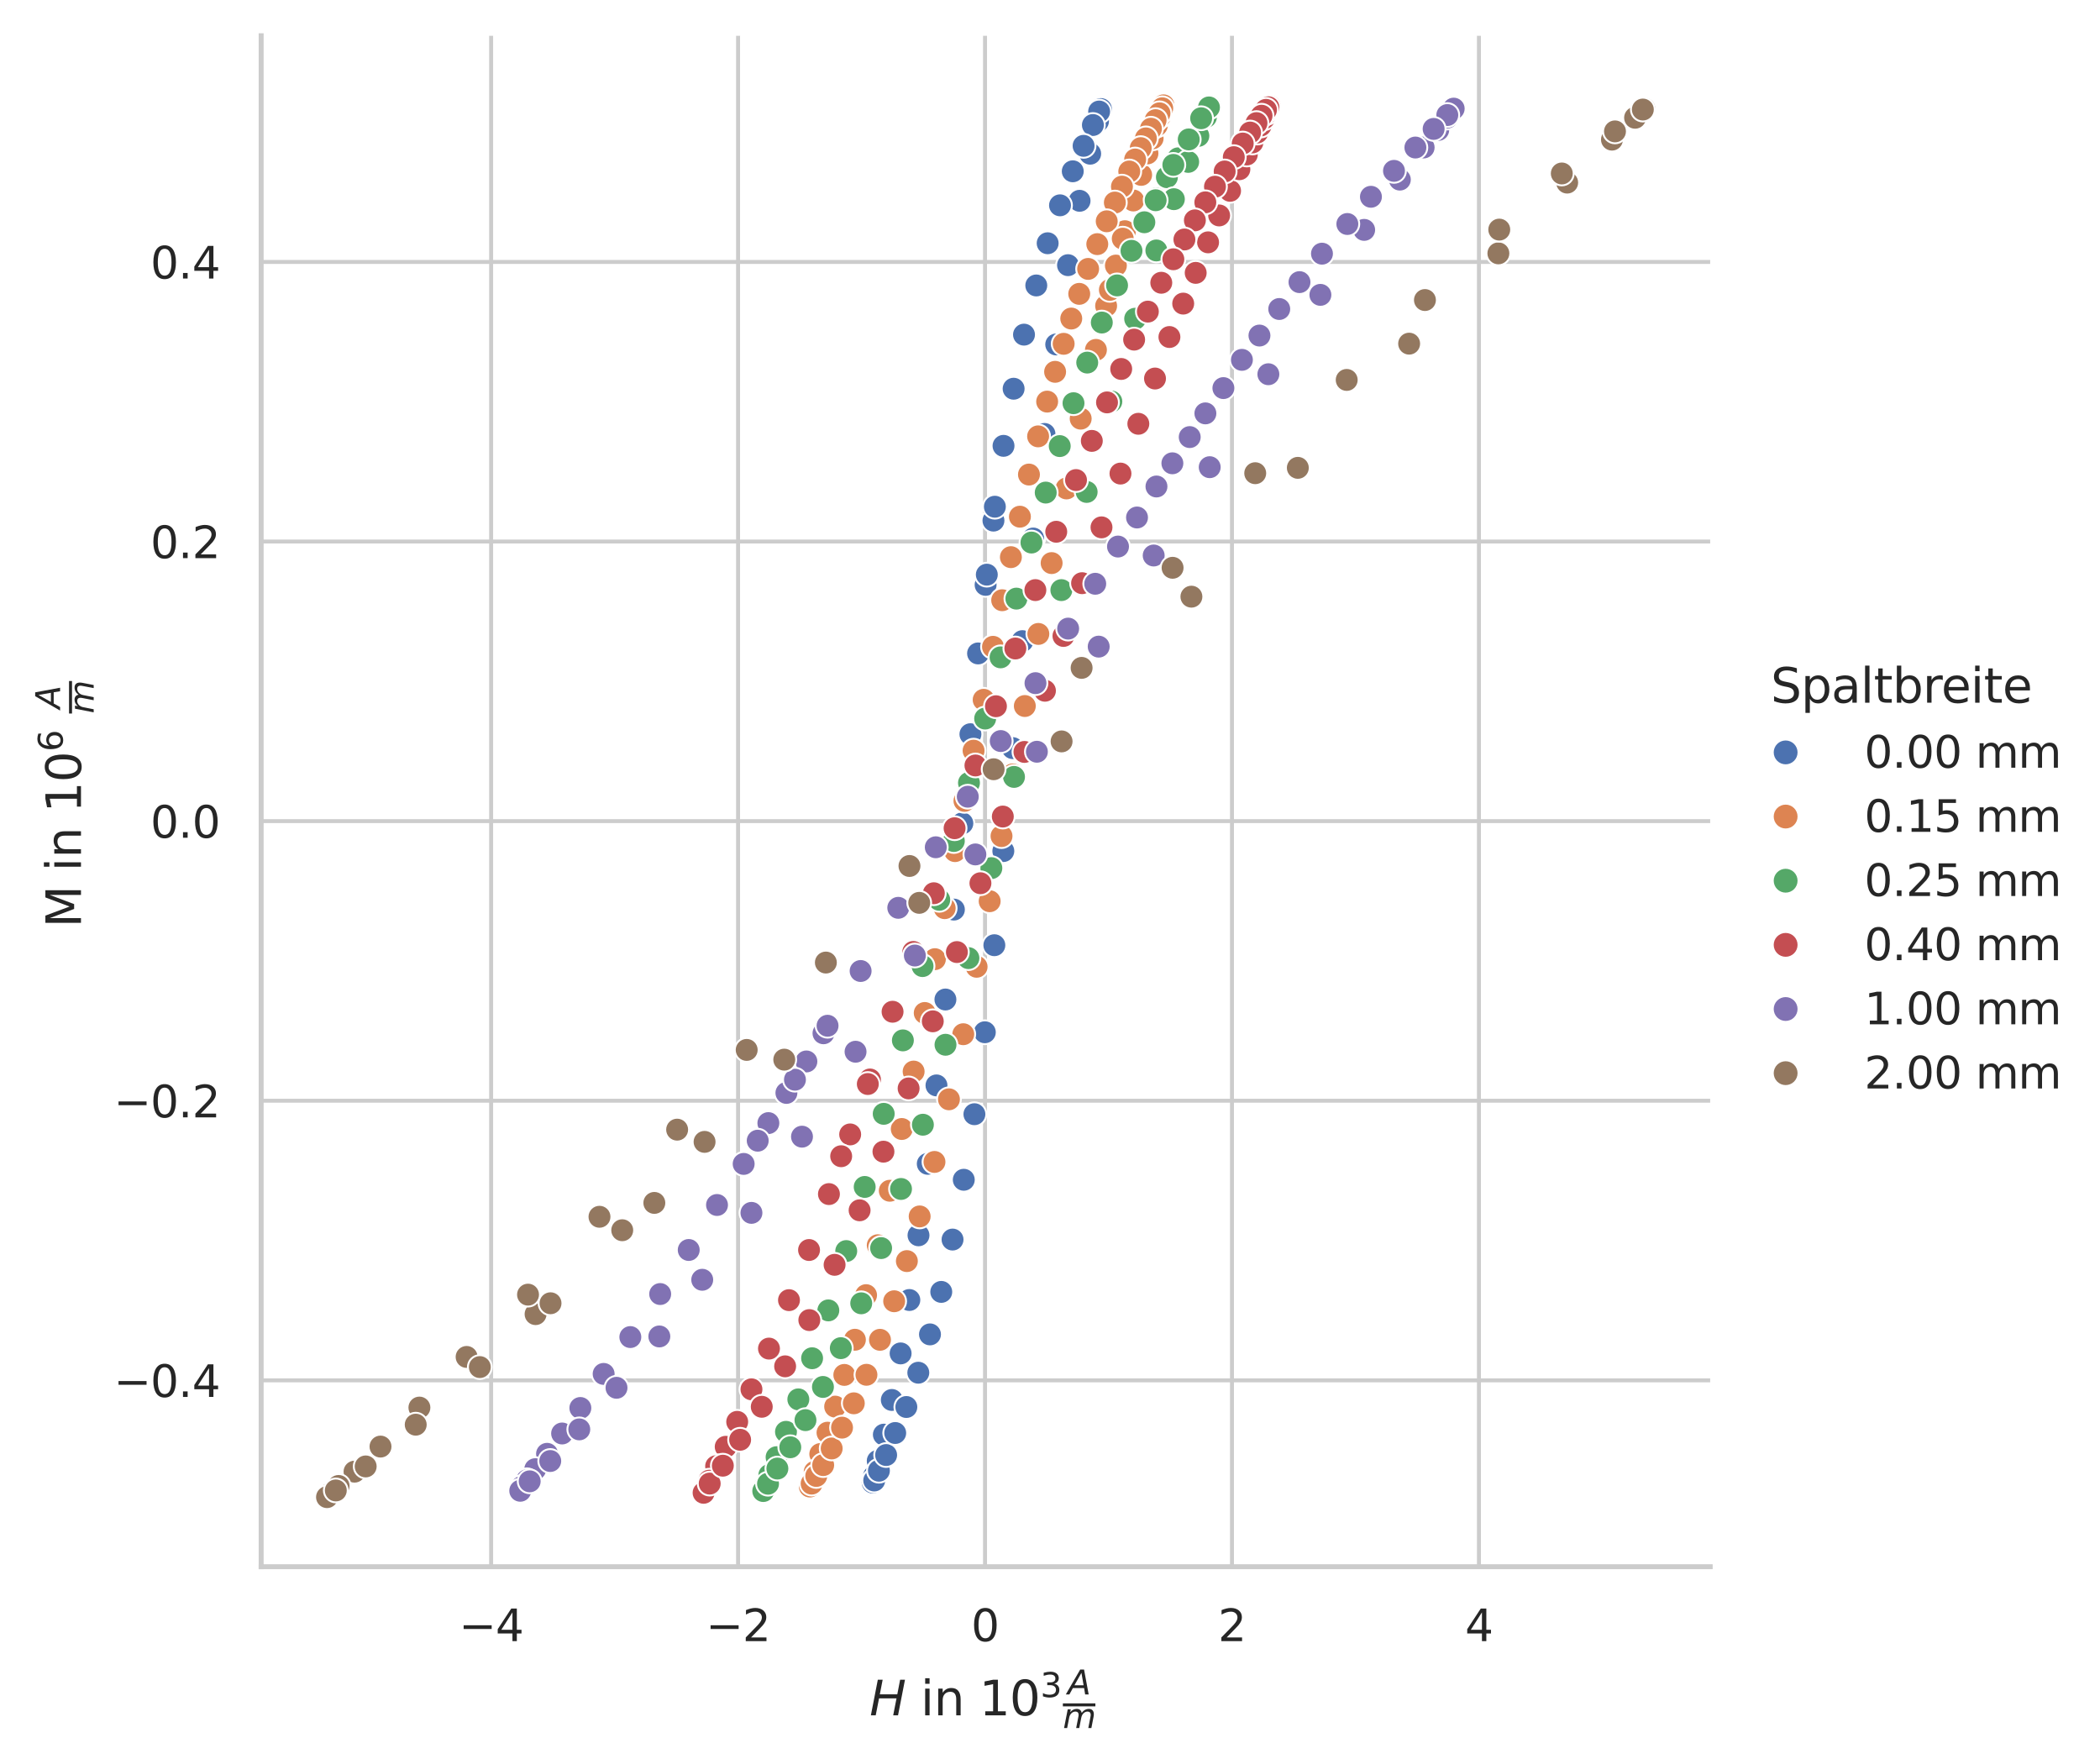 <?xml version="1.0" encoding="utf-8" standalone="no"?>
<!DOCTYPE svg PUBLIC "-//W3C//DTD SVG 1.1//EN"
  "http://www.w3.org/Graphics/SVG/1.1/DTD/svg11.dtd">
<svg xmlns:xlink="http://www.w3.org/1999/xlink" width="422.815pt" height="355.173pt" viewBox="0 0 422.815 355.173" xmlns="http://www.w3.org/2000/svg" version="1.1">
 <defs>
  <style type="text/css">*{stroke-linejoin: round; stroke-linecap: butt}</style>
 </defs>
 <g id="figure_1">
  <g id="patch_1">
   <path d="M 0 355.173 
L 422.815 355.173 
L 422.815 0 
L 0 0 
z
" style="fill: #ffffff"/>
  </g>
  <g id="axes_1">
   <g id="patch_2">
    <path d="M 52.581 315.444 
L 344.331 315.444 
L 344.331 7.2 
L 52.581 7.2 
z
" style="fill: #ffffff"/>
   </g>
   <g id="matplotlib.axis_1">
    <g id="xtick_1">
     <g id="line2d_1">
      <path d="M 98.883 315.444 
L 98.883 7.2 
" clip-path="url(#p4d0be57f0b)" style="fill: none; stroke: #cccccc; stroke-width: 0.8; stroke-linecap: round"/>
     </g>
     <g id="text_1">
      <!-- −4 -->
      <g style="fill: #262626" transform="translate(92.397 330.431) scale(0.088 -0.088)">
       <defs>
        <path id="DejaVuSans-2212" d="M 678 2272 
L 4684 2272 
L 4684 1741 
L 678 1741 
L 678 2272 
z
" transform="scale(0.016)"/>
        <path id="DejaVuSans-34" d="M 2419 4116 
L 825 1625 
L 2419 1625 
L 2419 4116 
z
M 2253 4666 
L 3047 4666 
L 3047 1625 
L 3713 1625 
L 3713 1100 
L 3047 1100 
L 3047 0 
L 2419 0 
L 2419 1100 
L 313 1100 
L 313 1709 
L 2253 4666 
z
" transform="scale(0.016)"/>
       </defs>
       <use xlink:href="#DejaVuSans-2212"/>
       <use xlink:href="#DejaVuSans-34" x="83.789"/>
      </g>
     </g>
    </g>
    <g id="xtick_2">
     <g id="line2d_2">
      <path d="M 148.605 315.444 
L 148.605 7.2 
" clip-path="url(#p4d0be57f0b)" style="fill: none; stroke: #cccccc; stroke-width: 0.8; stroke-linecap: round"/>
     </g>
     <g id="text_2">
      <!-- −2 -->
      <g style="fill: #262626" transform="translate(142.118 330.431) scale(0.088 -0.088)">
       <defs>
        <path id="DejaVuSans-32" d="M 1228 531 
L 3431 531 
L 3431 0 
L 469 0 
L 469 531 
Q 828 903 1448 1529 
Q 2069 2156 2228 2338 
Q 2531 2678 2651 2914 
Q 2772 3150 2772 3378 
Q 2772 3750 2511 3984 
Q 2250 4219 1831 4219 
Q 1534 4219 1204 4116 
Q 875 4013 500 3803 
L 500 4441 
Q 881 4594 1212 4672 
Q 1544 4750 1819 4750 
Q 2544 4750 2975 4387 
Q 3406 4025 3406 3419 
Q 3406 3131 3298 2873 
Q 3191 2616 2906 2266 
Q 2828 2175 2409 1742 
Q 1991 1309 1228 531 
z
" transform="scale(0.016)"/>
       </defs>
       <use xlink:href="#DejaVuSans-2212"/>
       <use xlink:href="#DejaVuSans-32" x="83.789"/>
      </g>
     </g>
    </g>
    <g id="xtick_3">
     <g id="line2d_3">
      <path d="M 198.326 315.444 
L 198.326 7.2 
" clip-path="url(#p4d0be57f0b)" style="fill: none; stroke: #cccccc; stroke-width: 0.8; stroke-linecap: round"/>
     </g>
     <g id="text_3">
      <!-- 0 -->
      <g style="fill: #262626" transform="translate(195.527 330.431) scale(0.088 -0.088)">
       <defs>
        <path id="DejaVuSans-30" d="M 2034 4250 
Q 1547 4250 1301 3770 
Q 1056 3291 1056 2328 
Q 1056 1369 1301 889 
Q 1547 409 2034 409 
Q 2525 409 2770 889 
Q 3016 1369 3016 2328 
Q 3016 3291 2770 3770 
Q 2525 4250 2034 4250 
z
M 2034 4750 
Q 2819 4750 3233 4129 
Q 3647 3509 3647 2328 
Q 3647 1150 3233 529 
Q 2819 -91 2034 -91 
Q 1250 -91 836 529 
Q 422 1150 422 2328 
Q 422 3509 836 4129 
Q 1250 4750 2034 4750 
z
" transform="scale(0.016)"/>
       </defs>
       <use xlink:href="#DejaVuSans-30"/>
      </g>
     </g>
    </g>
    <g id="xtick_4">
     <g id="line2d_4">
      <path d="M 248.048 315.444 
L 248.048 7.2 
" clip-path="url(#p4d0be57f0b)" style="fill: none; stroke: #cccccc; stroke-width: 0.8; stroke-linecap: round"/>
     </g>
     <g id="text_4">
      <!-- 2 -->
      <g style="fill: #262626" transform="translate(245.248 330.431) scale(0.088 -0.088)">
       <use xlink:href="#DejaVuSans-32"/>
      </g>
     </g>
    </g>
    <g id="xtick_5">
     <g id="line2d_5">
      <path d="M 297.769 315.444 
L 297.769 7.2 
" clip-path="url(#p4d0be57f0b)" style="fill: none; stroke: #cccccc; stroke-width: 0.8; stroke-linecap: round"/>
     </g>
     <g id="text_5">
      <!-- 4 -->
      <g style="fill: #262626" transform="translate(294.97 330.431) scale(0.088 -0.088)">
       <use xlink:href="#DejaVuSans-34"/>
      </g>
     </g>
    </g>
    <g id="text_6">
     <!-- $H$ in $10^3 \frac{A}{m}$ -->
     <g style="fill: #262626" transform="translate(175.08 345.381) scale(0.096 -0.096)">
      <defs>
       <path id="DejaVuSans-Oblique-48" d="M 1081 4666 
L 1716 4666 
L 1344 2753 
L 3634 2753 
L 4006 4666 
L 4641 4666 
L 3731 0 
L 3097 0 
L 3531 2222 
L 1241 2222 
L 806 0 
L 172 0 
L 1081 4666 
z
" transform="scale(0.016)"/>
       <path id="DejaVuSans-20" transform="scale(0.016)"/>
       <path id="DejaVuSans-69" d="M 603 3500 
L 1178 3500 
L 1178 0 
L 603 0 
L 603 3500 
z
M 603 4863 
L 1178 4863 
L 1178 4134 
L 603 4134 
L 603 4863 
z
" transform="scale(0.016)"/>
       <path id="DejaVuSans-6e" d="M 3513 2113 
L 3513 0 
L 2938 0 
L 2938 2094 
Q 2938 2591 2744 2837 
Q 2550 3084 2163 3084 
Q 1697 3084 1428 2787 
Q 1159 2491 1159 1978 
L 1159 0 
L 581 0 
L 581 3500 
L 1159 3500 
L 1159 2956 
Q 1366 3272 1645 3428 
Q 1925 3584 2291 3584 
Q 2894 3584 3203 3211 
Q 3513 2838 3513 2113 
z
" transform="scale(0.016)"/>
       <path id="DejaVuSans-31" d="M 794 531 
L 1825 531 
L 1825 4091 
L 703 3866 
L 703 4441 
L 1819 4666 
L 2450 4666 
L 2450 531 
L 3481 531 
L 3481 0 
L 794 0 
L 794 531 
z
" transform="scale(0.016)"/>
       <path id="DejaVuSans-33" d="M 2597 2516 
Q 3050 2419 3304 2112 
Q 3559 1806 3559 1356 
Q 3559 666 3084 287 
Q 2609 -91 1734 -91 
Q 1441 -91 1130 -33 
Q 819 25 488 141 
L 488 750 
Q 750 597 1062 519 
Q 1375 441 1716 441 
Q 2309 441 2620 675 
Q 2931 909 2931 1356 
Q 2931 1769 2642 2001 
Q 2353 2234 1838 2234 
L 1294 2234 
L 1294 2753 
L 1863 2753 
Q 2328 2753 2575 2939 
Q 2822 3125 2822 3475 
Q 2822 3834 2567 4026 
Q 2313 4219 1838 4219 
Q 1578 4219 1281 4162 
Q 984 4106 628 3988 
L 628 4550 
Q 988 4650 1302 4700 
Q 1616 4750 1894 4750 
Q 2613 4750 3031 4423 
Q 3450 4097 3450 3541 
Q 3450 3153 3228 2886 
Q 3006 2619 2597 2516 
z
" transform="scale(0.016)"/>
       <path id="DejaVuSans-Oblique-41" d="M 2356 4666 
L 3072 4666 
L 3938 0 
L 3278 0 
L 3084 1197 
L 984 1197 
L 325 0 
L -341 0 
L 2356 4666 
z
M 2584 4044 
L 1275 1722 
L 2988 1722 
L 2584 4044 
z
" transform="scale(0.016)"/>
       <path id="DejaVuSans-Oblique-6d" d="M 5747 2113 
L 5338 0 
L 4763 0 
L 5166 2094 
Q 5191 2228 5203 2325 
Q 5216 2422 5216 2491 
Q 5216 2772 5059 2928 
Q 4903 3084 4622 3084 
Q 4203 3084 3875 2770 
Q 3547 2456 3450 1953 
L 3066 0 
L 2491 0 
L 2900 2094 
Q 2925 2209 2937 2307 
Q 2950 2406 2950 2484 
Q 2950 2769 2794 2926 
Q 2638 3084 2363 3084 
Q 1938 3084 1609 2770 
Q 1281 2456 1184 1953 
L 800 0 
L 225 0 
L 909 3500 
L 1484 3500 
L 1375 2956 
Q 1609 3263 1923 3423 
Q 2238 3584 2597 3584 
Q 2978 3584 3223 3384 
Q 3469 3184 3519 2828 
Q 3781 3197 4126 3390 
Q 4472 3584 4856 3584 
Q 5306 3584 5551 3325 
Q 5797 3066 5797 2591 
Q 5797 2488 5784 2364 
Q 5772 2241 5747 2113 
z
" transform="scale(0.016)"/>
      </defs>
      <use xlink:href="#DejaVuSans-Oblique-48" transform="translate(0 0.169)"/>
      <use xlink:href="#DejaVuSans-20" transform="translate(75.195 0.169)"/>
      <use xlink:href="#DejaVuSans-69" transform="translate(106.982 0.169)"/>
      <use xlink:href="#DejaVuSans-6e" transform="translate(134.766 0.169)"/>
      <use xlink:href="#DejaVuSans-20" transform="translate(198.145 0.169)"/>
      <use xlink:href="#DejaVuSans-31" transform="translate(229.932 0.169)"/>
      <use xlink:href="#DejaVuSans-30" transform="translate(293.555 0.169)"/>
      <use xlink:href="#DejaVuSans-33" transform="translate(358.135 38.45) scale(0.7)"/>
      <use xlink:href="#DejaVuSans-Oblique-41" transform="translate(415.405 43.966) scale(0.7)"/>
      <use xlink:href="#DejaVuSans-Oblique-6d" transform="translate(405.405 -26.484) scale(0.7)"/>
      <path d="M 405.405 18.966 
L 405.405 25.216 
L 473.594 25.216 
L 473.594 18.966 
L 405.405 18.966 
z
"/>
     </g>
    </g>
   </g>
   <g id="matplotlib.axis_2">
    <g id="ytick_1">
     <g id="line2d_6">
      <path d="M 52.581 277.919 
L 344.331 277.919 
" clip-path="url(#p4d0be57f0b)" style="fill: none; stroke: #cccccc; stroke-width: 0.8; stroke-linecap: round"/>
     </g>
     <g id="text_7">
      <!-- −0.4 -->
      <g style="fill: #262626" transform="translate(22.912 281.262) scale(0.088 -0.088)">
       <defs>
        <path id="DejaVuSans-2e" d="M 684 794 
L 1344 794 
L 1344 0 
L 684 0 
L 684 794 
z
" transform="scale(0.016)"/>
       </defs>
       <use xlink:href="#DejaVuSans-2212"/>
       <use xlink:href="#DejaVuSans-30" x="83.789"/>
       <use xlink:href="#DejaVuSans-2e" x="147.412"/>
       <use xlink:href="#DejaVuSans-34" x="179.199"/>
      </g>
     </g>
    </g>
    <g id="ytick_2">
     <g id="line2d_7">
      <path d="M 52.581 221.623 
L 344.331 221.623 
" clip-path="url(#p4d0be57f0b)" style="fill: none; stroke: #cccccc; stroke-width: 0.8; stroke-linecap: round"/>
     </g>
     <g id="text_8">
      <!-- −0.2 -->
      <g style="fill: #262626" transform="translate(22.912 224.966) scale(0.088 -0.088)">
       <use xlink:href="#DejaVuSans-2212"/>
       <use xlink:href="#DejaVuSans-30" x="83.789"/>
       <use xlink:href="#DejaVuSans-2e" x="147.412"/>
       <use xlink:href="#DejaVuSans-32" x="179.199"/>
      </g>
     </g>
    </g>
    <g id="ytick_3">
     <g id="line2d_8">
      <path d="M 52.581 165.326 
L 344.331 165.326 
" clip-path="url(#p4d0be57f0b)" style="fill: none; stroke: #cccccc; stroke-width: 0.8; stroke-linecap: round"/>
     </g>
     <g id="text_9">
      <!-- 0.0 -->
      <g style="fill: #262626" transform="translate(30.286 168.67) scale(0.088 -0.088)">
       <use xlink:href="#DejaVuSans-30"/>
       <use xlink:href="#DejaVuSans-2e" x="63.623"/>
       <use xlink:href="#DejaVuSans-30" x="95.41"/>
      </g>
     </g>
    </g>
    <g id="ytick_4">
     <g id="line2d_9">
      <path d="M 52.581 109.03 
L 344.331 109.03 
" clip-path="url(#p4d0be57f0b)" style="fill: none; stroke: #cccccc; stroke-width: 0.8; stroke-linecap: round"/>
     </g>
     <g id="text_10">
      <!-- 0.2 -->
      <g style="fill: #262626" transform="translate(30.286 112.373) scale(0.088 -0.088)">
       <use xlink:href="#DejaVuSans-30"/>
       <use xlink:href="#DejaVuSans-2e" x="63.623"/>
       <use xlink:href="#DejaVuSans-32" x="95.41"/>
      </g>
     </g>
    </g>
    <g id="ytick_5">
     <g id="line2d_10">
      <path d="M 52.581 52.734 
L 344.331 52.734 
" clip-path="url(#p4d0be57f0b)" style="fill: none; stroke: #cccccc; stroke-width: 0.8; stroke-linecap: round"/>
     </g>
     <g id="text_11">
      <!-- 0.4 -->
      <g style="fill: #262626" transform="translate(30.286 56.077) scale(0.088 -0.088)">
       <use xlink:href="#DejaVuSans-30"/>
       <use xlink:href="#DejaVuSans-2e" x="63.623"/>
       <use xlink:href="#DejaVuSans-34" x="95.41"/>
      </g>
     </g>
    </g>
    <g id="text_12">
     <!-- M in $10^6\ \frac{A}{m}$ -->
     <g style="fill: #262626" transform="translate(16.32 186.762) rotate(-90) scale(0.096 -0.096)">
      <defs>
       <path id="DejaVuSans-4d" d="M 628 4666 
L 1569 4666 
L 2759 1491 
L 3956 4666 
L 4897 4666 
L 4897 0 
L 4281 0 
L 4281 4097 
L 3078 897 
L 2444 897 
L 1241 4097 
L 1241 0 
L 628 0 
L 628 4666 
z
" transform="scale(0.016)"/>
       <path id="DejaVuSans-36" d="M 2113 2584 
Q 1688 2584 1439 2293 
Q 1191 2003 1191 1497 
Q 1191 994 1439 701 
Q 1688 409 2113 409 
Q 2538 409 2786 701 
Q 3034 994 3034 1497 
Q 3034 2003 2786 2293 
Q 2538 2584 2113 2584 
z
M 3366 4563 
L 3366 3988 
Q 3128 4100 2886 4159 
Q 2644 4219 2406 4219 
Q 1781 4219 1451 3797 
Q 1122 3375 1075 2522 
Q 1259 2794 1537 2939 
Q 1816 3084 2150 3084 
Q 2853 3084 3261 2657 
Q 3669 2231 3669 1497 
Q 3669 778 3244 343 
Q 2819 -91 2113 -91 
Q 1303 -91 875 529 
Q 447 1150 447 2328 
Q 447 3434 972 4092 
Q 1497 4750 2381 4750 
Q 2619 4750 2861 4703 
Q 3103 4656 3366 4563 
z
" transform="scale(0.016)"/>
      </defs>
      <use xlink:href="#DejaVuSans-4d" transform="translate(0 0.169)"/>
      <use xlink:href="#DejaVuSans-20" transform="translate(86.279 0.169)"/>
      <use xlink:href="#DejaVuSans-69" transform="translate(118.066 0.169)"/>
      <use xlink:href="#DejaVuSans-6e" transform="translate(145.85 0.169)"/>
      <use xlink:href="#DejaVuSans-20" transform="translate(209.229 0.169)"/>
      <use xlink:href="#DejaVuSans-31" transform="translate(241.016 0.169)"/>
      <use xlink:href="#DejaVuSans-30" transform="translate(304.639 0.169)"/>
      <use xlink:href="#DejaVuSans-36" transform="translate(369.219 38.45) scale(0.7)"/>
      <use xlink:href="#DejaVuSans-Oblique-41" transform="translate(458.96 43.966) scale(0.7)"/>
      <use xlink:href="#DejaVuSans-Oblique-6d" transform="translate(448.96 -26.484) scale(0.7)"/>
      <path d="M 448.96 18.966 
L 448.96 25.216 
L 517.148 25.216 
L 517.148 18.966 
L 448.96 18.966 
z
"/>
     </g>
    </g>
   </g>
   <g id="PathCollection_1">
    <defs>
     <path id="C0_0_922d8ce08e" d="M 0 2.4 
C 0.636 2.4 1.247 2.147 1.697 1.697 
C 2.147 1.247 2.4 0.636 2.4 -0 
C 2.4 -0.636 2.147 -1.247 1.697 -1.697 
C 1.247 -2.147 0.636 -2.4 0 -2.4 
C -0.636 -2.4 -1.247 -2.147 -1.697 -1.697 
C -2.147 -1.247 -2.4 -0.636 -2.4 0 
C -2.4 0.636 -2.147 1.247 -1.697 1.697 
C -1.247 2.147 -0.636 2.4 0 2.4 
z
"/>
    </defs>
    <g clip-path="url(#p4d0be57f0b)">
     <use xlink:href="#C0_0_922d8ce08e" x="200.023" y="104.818" style="fill: #4c72b0; stroke: #ffffff; stroke-width: 0.384"/>
    </g>
    <g clip-path="url(#p4d0be57f0b)">
     <use xlink:href="#C0_0_922d8ce08e" x="198.443" y="117.759" style="fill: #4c72b0; stroke: #ffffff; stroke-width: 0.384"/>
    </g>
    <g clip-path="url(#p4d0be57f0b)">
     <use xlink:href="#C0_0_922d8ce08e" x="196.922" y="131.562" style="fill: #4c72b0; stroke: #ffffff; stroke-width: 0.384"/>
    </g>
    <g clip-path="url(#p4d0be57f0b)">
     <use xlink:href="#C0_0_922d8ce08e" x="195.386" y="147.825" style="fill: #4c72b0; stroke: #ffffff; stroke-width: 0.384"/>
    </g>
    <g clip-path="url(#p4d0be57f0b)">
     <use xlink:href="#C0_0_922d8ce08e" x="193.762" y="165.766" style="fill: #4c72b0; stroke: #ffffff; stroke-width: 0.384"/>
    </g>
    <g clip-path="url(#p4d0be57f0b)">
     <use xlink:href="#C0_0_922d8ce08e" x="192.057" y="183.134" style="fill: #4c72b0; stroke: #ffffff; stroke-width: 0.384"/>
    </g>
    <g clip-path="url(#p4d0be57f0b)">
     <use xlink:href="#C0_0_922d8ce08e" x="190.351" y="201.24" style="fill: #4c72b0; stroke: #ffffff; stroke-width: 0.384"/>
    </g>
    <g clip-path="url(#p4d0be57f0b)">
     <use xlink:href="#C0_0_922d8ce08e" x="188.55" y="218.537" style="fill: #4c72b0; stroke: #ffffff; stroke-width: 0.384"/>
    </g>
    <g clip-path="url(#p4d0be57f0b)">
     <use xlink:href="#C0_0_922d8ce08e" x="186.798" y="234.324" style="fill: #4c72b0; stroke: #ffffff; stroke-width: 0.384"/>
    </g>
    <g clip-path="url(#p4d0be57f0b)">
     <use xlink:href="#C0_0_922d8ce08e" x="184.931" y="248.718" style="fill: #4c72b0; stroke: #ffffff; stroke-width: 0.384"/>
    </g>
    <g clip-path="url(#p4d0be57f0b)">
     <use xlink:href="#C0_0_922d8ce08e" x="183.087" y="261.743" style="fill: #4c72b0; stroke: #ffffff; stroke-width: 0.384"/>
    </g>
    <g clip-path="url(#p4d0be57f0b)">
     <use xlink:href="#C0_0_922d8ce08e" x="181.332" y="272.496" style="fill: #4c72b0; stroke: #ffffff; stroke-width: 0.384"/>
    </g>
    <g clip-path="url(#p4d0be57f0b)">
     <use xlink:href="#C0_0_922d8ce08e" x="179.559" y="281.869" style="fill: #4c72b0; stroke: #ffffff; stroke-width: 0.384"/>
    </g>
    <g clip-path="url(#p4d0be57f0b)">
     <use xlink:href="#C0_0_922d8ce08e" x="177.957" y="288.851" style="fill: #4c72b0; stroke: #ffffff; stroke-width: 0.384"/>
    </g>
    <g clip-path="url(#p4d0be57f0b)">
     <use xlink:href="#C0_0_922d8ce08e" x="176.726" y="294.13" style="fill: #4c72b0; stroke: #ffffff; stroke-width: 0.384"/>
    </g>
    <g clip-path="url(#p4d0be57f0b)">
     <use xlink:href="#C0_0_922d8ce08e" x="175.95" y="297.232" style="fill: #4c72b0; stroke: #ffffff; stroke-width: 0.384"/>
    </g>
    <g clip-path="url(#p4d0be57f0b)">
     <use xlink:href="#C0_0_922d8ce08e" x="175.702" y="298.491" style="fill: #4c72b0; stroke: #ffffff; stroke-width: 0.384"/>
    </g>
    <g clip-path="url(#p4d0be57f0b)">
     <use xlink:href="#C0_0_922d8ce08e" x="176.017" y="298.081" style="fill: #4c72b0; stroke: #ffffff; stroke-width: 0.384"/>
    </g>
    <g clip-path="url(#p4d0be57f0b)">
     <use xlink:href="#C0_0_922d8ce08e" x="176.961" y="296.113" style="fill: #4c72b0; stroke: #ffffff; stroke-width: 0.384"/>
    </g>
    <g clip-path="url(#p4d0be57f0b)">
     <use xlink:href="#C0_0_922d8ce08e" x="178.415" y="292.957" style="fill: #4c72b0; stroke: #ffffff; stroke-width: 0.384"/>
    </g>
    <g clip-path="url(#p4d0be57f0b)">
     <use xlink:href="#C0_0_922d8ce08e" x="180.241" y="288.521" style="fill: #4c72b0; stroke: #ffffff; stroke-width: 0.384"/>
    </g>
    <g clip-path="url(#p4d0be57f0b)">
     <use xlink:href="#C0_0_922d8ce08e" x="182.483" y="283.287" style="fill: #4c72b0; stroke: #ffffff; stroke-width: 0.384"/>
    </g>
    <g clip-path="url(#p4d0be57f0b)">
     <use xlink:href="#C0_0_922d8ce08e" x="184.892" y="276.382" style="fill: #4c72b0; stroke: #ffffff; stroke-width: 0.384"/>
    </g>
    <g clip-path="url(#p4d0be57f0b)">
     <use xlink:href="#C0_0_922d8ce08e" x="187.243" y="268.666" style="fill: #4c72b0; stroke: #ffffff; stroke-width: 0.384"/>
    </g>
    <g clip-path="url(#p4d0be57f0b)">
     <use xlink:href="#C0_0_922d8ce08e" x="189.514" y="260.111" style="fill: #4c72b0; stroke: #ffffff; stroke-width: 0.384"/>
    </g>
    <g clip-path="url(#p4d0be57f0b)">
     <use xlink:href="#C0_0_922d8ce08e" x="191.786" y="249.574" style="fill: #4c72b0; stroke: #ffffff; stroke-width: 0.384"/>
    </g>
    <g clip-path="url(#p4d0be57f0b)">
     <use xlink:href="#C0_0_922d8ce08e" x="194.047" y="237.535" style="fill: #4c72b0; stroke: #ffffff; stroke-width: 0.384"/>
    </g>
    <g clip-path="url(#p4d0be57f0b)">
     <use xlink:href="#C0_0_922d8ce08e" x="196.188" y="224.335" style="fill: #4c72b0; stroke: #ffffff; stroke-width: 0.384"/>
    </g>
    <g clip-path="url(#p4d0be57f0b)">
     <use xlink:href="#C0_0_922d8ce08e" x="198.286" y="207.835" style="fill: #4c72b0; stroke: #ffffff; stroke-width: 0.384"/>
    </g>
    <g clip-path="url(#p4d0be57f0b)">
     <use xlink:href="#C0_0_922d8ce08e" x="200.203" y="190.308" style="fill: #4c72b0; stroke: #ffffff; stroke-width: 0.384"/>
    </g>
    <g clip-path="url(#p4d0be57f0b)">
     <use xlink:href="#C0_0_922d8ce08e" x="202.011" y="171.354" style="fill: #4c72b0; stroke: #ffffff; stroke-width: 0.384"/>
    </g>
    <g clip-path="url(#p4d0be57f0b)">
     <use xlink:href="#C0_0_922d8ce08e" x="203.898" y="150.627" style="fill: #4c72b0; stroke: #ffffff; stroke-width: 0.384"/>
    </g>
    <g clip-path="url(#p4d0be57f0b)">
     <use xlink:href="#C0_0_922d8ce08e" x="205.85" y="129.086" style="fill: #4c72b0; stroke: #ffffff; stroke-width: 0.384"/>
    </g>
    <g clip-path="url(#p4d0be57f0b)">
     <use xlink:href="#C0_0_922d8ce08e" x="208.026" y="108.426" style="fill: #4c72b0; stroke: #ffffff; stroke-width: 0.384"/>
    </g>
    <g clip-path="url(#p4d0be57f0b)">
     <use xlink:href="#C0_0_922d8ce08e" x="210.297" y="87.371" style="fill: #4c72b0; stroke: #ffffff; stroke-width: 0.384"/>
    </g>
    <g clip-path="url(#p4d0be57f0b)">
     <use xlink:href="#C0_0_922d8ce08e" x="212.659" y="69.351" style="fill: #4c72b0; stroke: #ffffff; stroke-width: 0.384"/>
    </g>
    <g clip-path="url(#p4d0be57f0b)">
     <use xlink:href="#C0_0_922d8ce08e" x="215.033" y="53.389" style="fill: #4c72b0; stroke: #ffffff; stroke-width: 0.384"/>
    </g>
    <g clip-path="url(#p4d0be57f0b)">
     <use xlink:href="#C0_0_922d8ce08e" x="217.361" y="40.429" style="fill: #4c72b0; stroke: #ffffff; stroke-width: 0.384"/>
    </g>
    <g clip-path="url(#p4d0be57f0b)">
     <use xlink:href="#C0_0_922d8ce08e" x="219.496" y="30.944" style="fill: #4c72b0; stroke: #ffffff; stroke-width: 0.384"/>
    </g>
    <g clip-path="url(#p4d0be57f0b)">
     <use xlink:href="#C0_0_922d8ce08e" x="221.077" y="24.397" style="fill: #4c72b0; stroke: #ffffff; stroke-width: 0.384"/>
    </g>
    <g clip-path="url(#p4d0be57f0b)">
     <use xlink:href="#C0_0_922d8ce08e" x="221.665" y="21.961" style="fill: #4c72b0; stroke: #ffffff; stroke-width: 0.384"/>
    </g>
    <g clip-path="url(#p4d0be57f0b)">
     <use xlink:href="#C0_0_922d8ce08e" x="221.301" y="22.454" style="fill: #4c72b0; stroke: #ffffff; stroke-width: 0.384"/>
    </g>
    <g clip-path="url(#p4d0be57f0b)">
     <use xlink:href="#C0_0_922d8ce08e" x="220.044" y="25.171" style="fill: #4c72b0; stroke: #ffffff; stroke-width: 0.384"/>
    </g>
    <g clip-path="url(#p4d0be57f0b)">
     <use xlink:href="#C0_0_922d8ce08e" x="218.171" y="29.363" style="fill: #4c72b0; stroke: #ffffff; stroke-width: 0.384"/>
    </g>
    <g clip-path="url(#p4d0be57f0b)">
     <use xlink:href="#C0_0_922d8ce08e" x="215.99" y="34.489" style="fill: #4c72b0; stroke: #ffffff; stroke-width: 0.384"/>
    </g>
    <g clip-path="url(#p4d0be57f0b)">
     <use xlink:href="#C0_0_922d8ce08e" x="213.424" y="41.339" style="fill: #4c72b0; stroke: #ffffff; stroke-width: 0.384"/>
    </g>
    <g clip-path="url(#p4d0be57f0b)">
     <use xlink:href="#C0_0_922d8ce08e" x="210.936" y="48.976" style="fill: #4c72b0; stroke: #ffffff; stroke-width: 0.384"/>
    </g>
    <g clip-path="url(#p4d0be57f0b)">
     <use xlink:href="#C0_0_922d8ce08e" x="208.645" y="57.474" style="fill: #4c72b0; stroke: #ffffff; stroke-width: 0.384"/>
    </g>
    <g clip-path="url(#p4d0be57f0b)">
     <use xlink:href="#C0_0_922d8ce08e" x="206.173" y="67.377" style="fill: #4c72b0; stroke: #ffffff; stroke-width: 0.384"/>
    </g>
    <g clip-path="url(#p4d0be57f0b)">
     <use xlink:href="#C0_0_922d8ce08e" x="204.084" y="78.266" style="fill: #4c72b0; stroke: #ffffff; stroke-width: 0.384"/>
    </g>
    <g clip-path="url(#p4d0be57f0b)">
     <use xlink:href="#C0_0_922d8ce08e" x="202.049" y="89.767" style="fill: #4c72b0; stroke: #ffffff; stroke-width: 0.384"/>
    </g>
    <g clip-path="url(#p4d0be57f0b)">
     <use xlink:href="#C0_0_922d8ce08e" x="200.306" y="102.023" style="fill: #4c72b0; stroke: #ffffff; stroke-width: 0.384"/>
    </g>
    <g clip-path="url(#p4d0be57f0b)">
     <use xlink:href="#C0_0_922d8ce08e" x="198.685" y="115.703" style="fill: #4c72b0; stroke: #ffffff; stroke-width: 0.384"/>
    </g>
    <g clip-path="url(#p4d0be57f0b)">
     <use xlink:href="#C0_0_922d8ce08e" x="220.619" y="70.587" style="fill: #dd8452; stroke: #ffffff; stroke-width: 0.384"/>
    </g>
    <g clip-path="url(#p4d0be57f0b)">
     <use xlink:href="#C0_0_922d8ce08e" x="222.708" y="61.584" style="fill: #dd8452; stroke: #ffffff; stroke-width: 0.384"/>
    </g>
    <g clip-path="url(#p4d0be57f0b)">
     <use xlink:href="#C0_0_922d8ce08e" x="224.675" y="53.471" style="fill: #dd8452; stroke: #ffffff; stroke-width: 0.384"/>
    </g>
    <g clip-path="url(#p4d0be57f0b)">
     <use xlink:href="#C0_0_922d8ce08e" x="226.487" y="46.55" style="fill: #dd8452; stroke: #ffffff; stroke-width: 0.384"/>
    </g>
    <g clip-path="url(#p4d0be57f0b)">
     <use xlink:href="#C0_0_922d8ce08e" x="228.181" y="40.366" style="fill: #dd8452; stroke: #ffffff; stroke-width: 0.384"/>
    </g>
    <g clip-path="url(#p4d0be57f0b)">
     <use xlink:href="#C0_0_922d8ce08e" x="229.76" y="35.209" style="fill: #dd8452; stroke: #ffffff; stroke-width: 0.384"/>
    </g>
    <g clip-path="url(#p4d0be57f0b)">
     <use xlink:href="#C0_0_922d8ce08e" x="231.028" y="30.888" style="fill: #dd8452; stroke: #ffffff; stroke-width: 0.384"/>
    </g>
    <g clip-path="url(#p4d0be57f0b)">
     <use xlink:href="#C0_0_922d8ce08e" x="232.072" y="27.849" style="fill: #dd8452; stroke: #ffffff; stroke-width: 0.384"/>
    </g>
    <g clip-path="url(#p4d0be57f0b)">
     <use xlink:href="#C0_0_922d8ce08e" x="232.922" y="25.242" style="fill: #dd8452; stroke: #ffffff; stroke-width: 0.384"/>
    </g>
    <g clip-path="url(#p4d0be57f0b)">
     <use xlink:href="#C0_0_922d8ce08e" x="233.551" y="23.406" style="fill: #dd8452; stroke: #ffffff; stroke-width: 0.384"/>
    </g>
    <g clip-path="url(#p4d0be57f0b)">
     <use xlink:href="#C0_0_922d8ce08e" x="233.961" y="22.273" style="fill: #dd8452; stroke: #ffffff; stroke-width: 0.384"/>
    </g>
    <g clip-path="url(#p4d0be57f0b)">
     <use xlink:href="#C0_0_922d8ce08e" x="234.226" y="21.45" style="fill: #dd8452; stroke: #ffffff; stroke-width: 0.384"/>
    </g>
    <g clip-path="url(#p4d0be57f0b)">
     <use xlink:href="#C0_0_922d8ce08e" x="234.254" y="21.211" style="fill: #dd8452; stroke: #ffffff; stroke-width: 0.384"/>
    </g>
    <g clip-path="url(#p4d0be57f0b)">
     <use xlink:href="#C0_0_922d8ce08e" x="234.007" y="21.804" style="fill: #dd8452; stroke: #ffffff; stroke-width: 0.384"/>
    </g>
    <g clip-path="url(#p4d0be57f0b)">
     <use xlink:href="#C0_0_922d8ce08e" x="233.452" y="22.816" style="fill: #dd8452; stroke: #ffffff; stroke-width: 0.384"/>
    </g>
    <g clip-path="url(#p4d0be57f0b)">
     <use xlink:href="#C0_0_922d8ce08e" x="232.666" y="24.192" style="fill: #dd8452; stroke: #ffffff; stroke-width: 0.384"/>
    </g>
    <g clip-path="url(#p4d0be57f0b)">
     <use xlink:href="#C0_0_922d8ce08e" x="231.728" y="25.918" style="fill: #dd8452; stroke: #ffffff; stroke-width: 0.384"/>
    </g>
    <g clip-path="url(#p4d0be57f0b)">
     <use xlink:href="#C0_0_922d8ce08e" x="230.713" y="27.862" style="fill: #dd8452; stroke: #ffffff; stroke-width: 0.384"/>
    </g>
    <g clip-path="url(#p4d0be57f0b)">
     <use xlink:href="#C0_0_922d8ce08e" x="229.674" y="29.823" style="fill: #dd8452; stroke: #ffffff; stroke-width: 0.384"/>
    </g>
    <g clip-path="url(#p4d0be57f0b)">
     <use xlink:href="#C0_0_922d8ce08e" x="228.549" y="32.114" style="fill: #dd8452; stroke: #ffffff; stroke-width: 0.384"/>
    </g>
    <g clip-path="url(#p4d0be57f0b)">
     <use xlink:href="#C0_0_922d8ce08e" x="227.368" y="34.528" style="fill: #dd8452; stroke: #ffffff; stroke-width: 0.384"/>
    </g>
    <g clip-path="url(#p4d0be57f0b)">
     <use xlink:href="#C0_0_922d8ce08e" x="225.893" y="37.58" style="fill: #dd8452; stroke: #ffffff; stroke-width: 0.384"/>
    </g>
    <g clip-path="url(#p4d0be57f0b)">
     <use xlink:href="#C0_0_922d8ce08e" x="224.465" y="40.784" style="fill: #dd8452; stroke: #ffffff; stroke-width: 0.384"/>
    </g>
    <g clip-path="url(#p4d0be57f0b)">
     <use xlink:href="#C0_0_922d8ce08e" x="222.827" y="44.554" style="fill: #dd8452; stroke: #ffffff; stroke-width: 0.384"/>
    </g>
    <g clip-path="url(#p4d0be57f0b)">
     <use xlink:href="#C0_0_922d8ce08e" x="220.928" y="49.154" style="fill: #dd8452; stroke: #ffffff; stroke-width: 0.384"/>
    </g>
    <g clip-path="url(#p4d0be57f0b)">
     <use xlink:href="#C0_0_922d8ce08e" x="219.085" y="54.143" style="fill: #dd8452; stroke: #ffffff; stroke-width: 0.384"/>
    </g>
    <g clip-path="url(#p4d0be57f0b)">
     <use xlink:href="#C0_0_922d8ce08e" x="217.295" y="59.166" style="fill: #dd8452; stroke: #ffffff; stroke-width: 0.384"/>
    </g>
    <g clip-path="url(#p4d0be57f0b)">
     <use xlink:href="#C0_0_922d8ce08e" x="215.686" y="64.138" style="fill: #dd8452; stroke: #ffffff; stroke-width: 0.384"/>
    </g>
    <g clip-path="url(#p4d0be57f0b)">
     <use xlink:href="#C0_0_922d8ce08e" x="214.158" y="69.224" style="fill: #dd8452; stroke: #ffffff; stroke-width: 0.384"/>
    </g>
    <g clip-path="url(#p4d0be57f0b)">
     <use xlink:href="#C0_0_922d8ce08e" x="212.436" y="74.864" style="fill: #dd8452; stroke: #ffffff; stroke-width: 0.384"/>
    </g>
    <g clip-path="url(#p4d0be57f0b)">
     <use xlink:href="#C0_0_922d8ce08e" x="210.834" y="80.86" style="fill: #dd8452; stroke: #ffffff; stroke-width: 0.384"/>
    </g>
    <g clip-path="url(#p4d0be57f0b)">
     <use xlink:href="#C0_0_922d8ce08e" x="209.014" y="87.857" style="fill: #dd8452; stroke: #ffffff; stroke-width: 0.384"/>
    </g>
    <g clip-path="url(#p4d0be57f0b)">
     <use xlink:href="#C0_0_922d8ce08e" x="207.17" y="95.547" style="fill: #dd8452; stroke: #ffffff; stroke-width: 0.384"/>
    </g>
    <g clip-path="url(#p4d0be57f0b)">
     <use xlink:href="#C0_0_922d8ce08e" x="205.349" y="104.03" style="fill: #dd8452; stroke: #ffffff; stroke-width: 0.384"/>
    </g>
    <g clip-path="url(#p4d0be57f0b)">
     <use xlink:href="#C0_0_922d8ce08e" x="203.533" y="112.177" style="fill: #dd8452; stroke: #ffffff; stroke-width: 0.384"/>
    </g>
    <g clip-path="url(#p4d0be57f0b)">
     <use xlink:href="#C0_0_922d8ce08e" x="201.779" y="120.85" style="fill: #dd8452; stroke: #ffffff; stroke-width: 0.384"/>
    </g>
    <g clip-path="url(#p4d0be57f0b)">
     <use xlink:href="#C0_0_922d8ce08e" x="199.933" y="130.229" style="fill: #dd8452; stroke: #ffffff; stroke-width: 0.384"/>
    </g>
    <g clip-path="url(#p4d0be57f0b)">
     <use xlink:href="#C0_0_922d8ce08e" x="198.05" y="140.897" style="fill: #dd8452; stroke: #ffffff; stroke-width: 0.384"/>
    </g>
    <g clip-path="url(#p4d0be57f0b)">
     <use xlink:href="#C0_0_922d8ce08e" x="196.02" y="151.138" style="fill: #dd8452; stroke: #ffffff; stroke-width: 0.384"/>
    </g>
    <g clip-path="url(#p4d0be57f0b)">
     <use xlink:href="#C0_0_922d8ce08e" x="194.184" y="161.245" style="fill: #dd8452; stroke: #ffffff; stroke-width: 0.384"/>
    </g>
    <g clip-path="url(#p4d0be57f0b)">
     <use xlink:href="#C0_0_922d8ce08e" x="192.281" y="171.365" style="fill: #dd8452; stroke: #ffffff; stroke-width: 0.384"/>
    </g>
    <g clip-path="url(#p4d0be57f0b)">
     <use xlink:href="#C0_0_922d8ce08e" x="190.203" y="182.851" style="fill: #dd8452; stroke: #ffffff; stroke-width: 0.384"/>
    </g>
    <g clip-path="url(#p4d0be57f0b)">
     <use xlink:href="#C0_0_922d8ce08e" x="188.232" y="193.12" style="fill: #dd8452; stroke: #ffffff; stroke-width: 0.384"/>
    </g>
    <g clip-path="url(#p4d0be57f0b)">
     <use xlink:href="#C0_0_922d8ce08e" x="186.185" y="203.956" style="fill: #dd8452; stroke: #ffffff; stroke-width: 0.384"/>
    </g>
    <g clip-path="url(#p4d0be57f0b)">
     <use xlink:href="#C0_0_922d8ce08e" x="183.952" y="215.749" style="fill: #dd8452; stroke: #ffffff; stroke-width: 0.384"/>
    </g>
    <g clip-path="url(#p4d0be57f0b)">
     <use xlink:href="#C0_0_922d8ce08e" x="181.561" y="227.312" style="fill: #dd8452; stroke: #ffffff; stroke-width: 0.384"/>
    </g>
    <g clip-path="url(#p4d0be57f0b)">
     <use xlink:href="#C0_0_922d8ce08e" x="179.15" y="239.745" style="fill: #dd8452; stroke: #ffffff; stroke-width: 0.384"/>
    </g>
    <g clip-path="url(#p4d0be57f0b)">
     <use xlink:href="#C0_0_922d8ce08e" x="176.726" y="250.718" style="fill: #dd8452; stroke: #ffffff; stroke-width: 0.384"/>
    </g>
    <g clip-path="url(#p4d0be57f0b)">
     <use xlink:href="#C0_0_922d8ce08e" x="174.374" y="260.767" style="fill: #dd8452; stroke: #ffffff; stroke-width: 0.384"/>
    </g>
    <g clip-path="url(#p4d0be57f0b)">
     <use xlink:href="#C0_0_922d8ce08e" x="172.127" y="269.745" style="fill: #dd8452; stroke: #ffffff; stroke-width: 0.384"/>
    </g>
    <g clip-path="url(#p4d0be57f0b)">
     <use xlink:href="#C0_0_922d8ce08e" x="169.994" y="276.826" style="fill: #dd8452; stroke: #ffffff; stroke-width: 0.384"/>
    </g>
    <g clip-path="url(#p4d0be57f0b)">
     <use xlink:href="#C0_0_922d8ce08e" x="168.15" y="283.21" style="fill: #dd8452; stroke: #ffffff; stroke-width: 0.384"/>
    </g>
    <g clip-path="url(#p4d0be57f0b)">
     <use xlink:href="#C0_0_922d8ce08e" x="166.611" y="288.458" style="fill: #dd8452; stroke: #ffffff; stroke-width: 0.384"/>
    </g>
    <g clip-path="url(#p4d0be57f0b)">
     <use xlink:href="#C0_0_922d8ce08e" x="165.155" y="292.758" style="fill: #dd8452; stroke: #ffffff; stroke-width: 0.384"/>
    </g>
    <g clip-path="url(#p4d0be57f0b)">
     <use xlink:href="#C0_0_922d8ce08e" x="164.027" y="296.343" style="fill: #dd8452; stroke: #ffffff; stroke-width: 0.384"/>
    </g>
    <g clip-path="url(#p4d0be57f0b)">
     <use xlink:href="#C0_0_922d8ce08e" x="163.288" y="298.442" style="fill: #dd8452; stroke: #ffffff; stroke-width: 0.384"/>
    </g>
    <g clip-path="url(#p4d0be57f0b)">
     <use xlink:href="#C0_0_922d8ce08e" x="163.051" y="299.296" style="fill: #dd8452; stroke: #ffffff; stroke-width: 0.384"/>
    </g>
    <g clip-path="url(#p4d0be57f0b)">
     <use xlink:href="#C0_0_922d8ce08e" x="163.415" y="298.711" style="fill: #dd8452; stroke: #ffffff; stroke-width: 0.384"/>
    </g>
    <g clip-path="url(#p4d0be57f0b)">
     <use xlink:href="#C0_0_922d8ce08e" x="164.344" y="297.169" style="fill: #dd8452; stroke: #ffffff; stroke-width: 0.384"/>
    </g>
    <g clip-path="url(#p4d0be57f0b)">
     <use xlink:href="#C0_0_922d8ce08e" x="165.74" y="294.984" style="fill: #dd8452; stroke: #ffffff; stroke-width: 0.384"/>
    </g>
    <g clip-path="url(#p4d0be57f0b)">
     <use xlink:href="#C0_0_922d8ce08e" x="167.452" y="291.635" style="fill: #dd8452; stroke: #ffffff; stroke-width: 0.384"/>
    </g>
    <g clip-path="url(#p4d0be57f0b)">
     <use xlink:href="#C0_0_922d8ce08e" x="169.536" y="287.439" style="fill: #dd8452; stroke: #ffffff; stroke-width: 0.384"/>
    </g>
    <g clip-path="url(#p4d0be57f0b)">
     <use xlink:href="#C0_0_922d8ce08e" x="171.905" y="282.543" style="fill: #dd8452; stroke: #ffffff; stroke-width: 0.384"/>
    </g>
    <g clip-path="url(#p4d0be57f0b)">
     <use xlink:href="#C0_0_922d8ce08e" x="174.45" y="276.801" style="fill: #dd8452; stroke: #ffffff; stroke-width: 0.384"/>
    </g>
    <g clip-path="url(#p4d0be57f0b)">
     <use xlink:href="#C0_0_922d8ce08e" x="177.178" y="269.757" style="fill: #dd8452; stroke: #ffffff; stroke-width: 0.384"/>
    </g>
    <g clip-path="url(#p4d0be57f0b)">
     <use xlink:href="#C0_0_922d8ce08e" x="180.031" y="261.996" style="fill: #dd8452; stroke: #ffffff; stroke-width: 0.384"/>
    </g>
    <g clip-path="url(#p4d0be57f0b)">
     <use xlink:href="#C0_0_922d8ce08e" x="182.59" y="253.91" style="fill: #dd8452; stroke: #ffffff; stroke-width: 0.384"/>
    </g>
    <g clip-path="url(#p4d0be57f0b)">
     <use xlink:href="#C0_0_922d8ce08e" x="185.165" y="244.916" style="fill: #dd8452; stroke: #ffffff; stroke-width: 0.384"/>
    </g>
    <g clip-path="url(#p4d0be57f0b)">
     <use xlink:href="#C0_0_922d8ce08e" x="188.148" y="233.945" style="fill: #dd8452; stroke: #ffffff; stroke-width: 0.384"/>
    </g>
    <g clip-path="url(#p4d0be57f0b)">
     <use xlink:href="#C0_0_922d8ce08e" x="191.062" y="221.335" style="fill: #dd8452; stroke: #ffffff; stroke-width: 0.384"/>
    </g>
    <g clip-path="url(#p4d0be57f0b)">
     <use xlink:href="#C0_0_922d8ce08e" x="193.945" y="208.228" style="fill: #dd8452; stroke: #ffffff; stroke-width: 0.384"/>
    </g>
    <g clip-path="url(#p4d0be57f0b)">
     <use xlink:href="#C0_0_922d8ce08e" x="196.63" y="194.65" style="fill: #dd8452; stroke: #ffffff; stroke-width: 0.384"/>
    </g>
    <g clip-path="url(#p4d0be57f0b)">
     <use xlink:href="#C0_0_922d8ce08e" x="199.261" y="181.451" style="fill: #dd8452; stroke: #ffffff; stroke-width: 0.384"/>
    </g>
    <g clip-path="url(#p4d0be57f0b)">
     <use xlink:href="#C0_0_922d8ce08e" x="201.647" y="168.339" style="fill: #dd8452; stroke: #ffffff; stroke-width: 0.384"/>
    </g>
    <g clip-path="url(#p4d0be57f0b)">
     <use xlink:href="#C0_0_922d8ce08e" x="203.907" y="155.919" style="fill: #dd8452; stroke: #ffffff; stroke-width: 0.384"/>
    </g>
    <g clip-path="url(#p4d0be57f0b)">
     <use xlink:href="#C0_0_922d8ce08e" x="206.338" y="142.151" style="fill: #dd8452; stroke: #ffffff; stroke-width: 0.384"/>
    </g>
    <g clip-path="url(#p4d0be57f0b)">
     <use xlink:href="#C0_0_922d8ce08e" x="209.062" y="127.635" style="fill: #dd8452; stroke: #ffffff; stroke-width: 0.384"/>
    </g>
    <g clip-path="url(#p4d0be57f0b)">
     <use xlink:href="#C0_0_922d8ce08e" x="211.735" y="113.372" style="fill: #dd8452; stroke: #ffffff; stroke-width: 0.384"/>
    </g>
    <g clip-path="url(#p4d0be57f0b)">
     <use xlink:href="#C0_0_922d8ce08e" x="214.729" y="98.343" style="fill: #dd8452; stroke: #ffffff; stroke-width: 0.384"/>
    </g>
    <g clip-path="url(#p4d0be57f0b)">
     <use xlink:href="#C0_0_922d8ce08e" x="217.586" y="84.291" style="fill: #dd8452; stroke: #ffffff; stroke-width: 0.384"/>
    </g>
    <g clip-path="url(#p4d0be57f0b)">
     <use xlink:href="#C0_0_922d8ce08e" x="220.656" y="70.449" style="fill: #dd8452; stroke: #ffffff; stroke-width: 0.384"/>
    </g>
    <g clip-path="url(#p4d0be57f0b)">
     <use xlink:href="#C0_0_922d8ce08e" x="223.465" y="58.359" style="fill: #dd8452; stroke: #ffffff; stroke-width: 0.384"/>
    </g>
    <g clip-path="url(#p4d0be57f0b)">
     <use xlink:href="#C0_0_922d8ce08e" x="226.057" y="48.054" style="fill: #dd8452; stroke: #ffffff; stroke-width: 0.384"/>
    </g>
    <g clip-path="url(#p4d0be57f0b)">
     <use xlink:href="#C0_0_922d8ce08e" x="239.368" y="28.011" style="fill: #55a868; stroke: #ffffff; stroke-width: 0.384"/>
    </g>
    <g clip-path="url(#p4d0be57f0b)">
     <use xlink:href="#C0_0_922d8ce08e" x="237.216" y="31.877" style="fill: #55a868; stroke: #ffffff; stroke-width: 0.384"/>
    </g>
    <g clip-path="url(#p4d0be57f0b)">
     <use xlink:href="#C0_0_922d8ce08e" x="234.945" y="35.674" style="fill: #55a868; stroke: #ffffff; stroke-width: 0.384"/>
    </g>
    <g clip-path="url(#p4d0be57f0b)">
     <use xlink:href="#C0_0_922d8ce08e" x="232.736" y="39.965" style="fill: #55a868; stroke: #ffffff; stroke-width: 0.384"/>
    </g>
    <g clip-path="url(#p4d0be57f0b)">
     <use xlink:href="#C0_0_922d8ce08e" x="230.404" y="44.75" style="fill: #55a868; stroke: #ffffff; stroke-width: 0.384"/>
    </g>
    <g clip-path="url(#p4d0be57f0b)">
     <use xlink:href="#C0_0_922d8ce08e" x="227.816" y="50.5" style="fill: #55a868; stroke: #ffffff; stroke-width: 0.384"/>
    </g>
    <g clip-path="url(#p4d0be57f0b)">
     <use xlink:href="#C0_0_922d8ce08e" x="224.909" y="57.46" style="fill: #55a868; stroke: #ffffff; stroke-width: 0.384"/>
    </g>
    <g clip-path="url(#p4d0be57f0b)">
     <use xlink:href="#C0_0_922d8ce08e" x="221.838" y="64.941" style="fill: #55a868; stroke: #ffffff; stroke-width: 0.384"/>
    </g>
    <g clip-path="url(#p4d0be57f0b)">
     <use xlink:href="#C0_0_922d8ce08e" x="218.903" y="73.002" style="fill: #55a868; stroke: #ffffff; stroke-width: 0.384"/>
    </g>
    <g clip-path="url(#p4d0be57f0b)">
     <use xlink:href="#C0_0_922d8ce08e" x="216.141" y="81.181" style="fill: #55a868; stroke: #ffffff; stroke-width: 0.384"/>
    </g>
    <g clip-path="url(#p4d0be57f0b)">
     <use xlink:href="#C0_0_922d8ce08e" x="213.368" y="89.815" style="fill: #55a868; stroke: #ffffff; stroke-width: 0.384"/>
    </g>
    <g clip-path="url(#p4d0be57f0b)">
     <use xlink:href="#C0_0_922d8ce08e" x="210.545" y="99.177" style="fill: #55a868; stroke: #ffffff; stroke-width: 0.384"/>
    </g>
    <g clip-path="url(#p4d0be57f0b)">
     <use xlink:href="#C0_0_922d8ce08e" x="207.672" y="109.236" style="fill: #55a868; stroke: #ffffff; stroke-width: 0.384"/>
    </g>
    <g clip-path="url(#p4d0be57f0b)">
     <use xlink:href="#C0_0_922d8ce08e" x="204.639" y="120.526" style="fill: #55a868; stroke: #ffffff; stroke-width: 0.384"/>
    </g>
    <g clip-path="url(#p4d0be57f0b)">
     <use xlink:href="#C0_0_922d8ce08e" x="201.456" y="132.351" style="fill: #55a868; stroke: #ffffff; stroke-width: 0.384"/>
    </g>
    <g clip-path="url(#p4d0be57f0b)">
     <use xlink:href="#C0_0_922d8ce08e" x="198.35" y="144.675" style="fill: #55a868; stroke: #ffffff; stroke-width: 0.384"/>
    </g>
    <g clip-path="url(#p4d0be57f0b)">
     <use xlink:href="#C0_0_922d8ce08e" x="195.096" y="157.624" style="fill: #55a868; stroke: #ffffff; stroke-width: 0.384"/>
    </g>
    <g clip-path="url(#p4d0be57f0b)">
     <use xlink:href="#C0_0_922d8ce08e" x="192.045" y="169.329" style="fill: #55a868; stroke: #ffffff; stroke-width: 0.384"/>
    </g>
    <g clip-path="url(#p4d0be57f0b)">
     <use xlink:href="#C0_0_922d8ce08e" x="189.113" y="181.168" style="fill: #55a868; stroke: #ffffff; stroke-width: 0.384"/>
    </g>
    <g clip-path="url(#p4d0be57f0b)">
     <use xlink:href="#C0_0_922d8ce08e" x="185.744" y="194.512" style="fill: #55a868; stroke: #ffffff; stroke-width: 0.384"/>
    </g>
    <g clip-path="url(#p4d0be57f0b)">
     <use xlink:href="#C0_0_922d8ce08e" x="181.787" y="209.471" style="fill: #55a868; stroke: #ffffff; stroke-width: 0.384"/>
    </g>
    <g clip-path="url(#p4d0be57f0b)">
     <use xlink:href="#C0_0_922d8ce08e" x="177.927" y="224.259" style="fill: #55a868; stroke: #ffffff; stroke-width: 0.384"/>
    </g>
    <g clip-path="url(#p4d0be57f0b)">
     <use xlink:href="#C0_0_922d8ce08e" x="174.098" y="238.979" style="fill: #55a868; stroke: #ffffff; stroke-width: 0.384"/>
    </g>
    <g clip-path="url(#p4d0be57f0b)">
     <use xlink:href="#C0_0_922d8ce08e" x="170.382" y="251.889" style="fill: #55a868; stroke: #ffffff; stroke-width: 0.384"/>
    </g>
    <g clip-path="url(#p4d0be57f0b)">
     <use xlink:href="#C0_0_922d8ce08e" x="166.777" y="263.835" style="fill: #55a868; stroke: #ffffff; stroke-width: 0.384"/>
    </g>
    <g clip-path="url(#p4d0be57f0b)">
     <use xlink:href="#C0_0_922d8ce08e" x="163.509" y="273.47" style="fill: #55a868; stroke: #ffffff; stroke-width: 0.384"/>
    </g>
    <g clip-path="url(#p4d0be57f0b)">
     <use xlink:href="#C0_0_922d8ce08e" x="160.736" y="281.748" style="fill: #55a868; stroke: #ffffff; stroke-width: 0.384"/>
    </g>
    <g clip-path="url(#p4d0be57f0b)">
     <use xlink:href="#C0_0_922d8ce08e" x="158.252" y="288.285" style="fill: #55a868; stroke: #ffffff; stroke-width: 0.384"/>
    </g>
    <g clip-path="url(#p4d0be57f0b)">
     <use xlink:href="#C0_0_922d8ce08e" x="156.36" y="293.389" style="fill: #55a868; stroke: #ffffff; stroke-width: 0.384"/>
    </g>
    <g clip-path="url(#p4d0be57f0b)">
     <use xlink:href="#C0_0_922d8ce08e" x="154.901" y="296.98" style="fill: #55a868; stroke: #ffffff; stroke-width: 0.384"/>
    </g>
    <g clip-path="url(#p4d0be57f0b)">
     <use xlink:href="#C0_0_922d8ce08e" x="153.876" y="299.509" style="fill: #55a868; stroke: #ffffff; stroke-width: 0.384"/>
    </g>
    <g clip-path="url(#p4d0be57f0b)">
     <use xlink:href="#C0_0_922d8ce08e" x="153.676" y="300.206" style="fill: #55a868; stroke: #ffffff; stroke-width: 0.384"/>
    </g>
    <g clip-path="url(#p4d0be57f0b)">
     <use xlink:href="#C0_0_922d8ce08e" x="154.635" y="298.732" style="fill: #55a868; stroke: #ffffff; stroke-width: 0.384"/>
    </g>
    <g clip-path="url(#p4d0be57f0b)">
     <use xlink:href="#C0_0_922d8ce08e" x="156.517" y="295.683" style="fill: #55a868; stroke: #ffffff; stroke-width: 0.384"/>
    </g>
    <g clip-path="url(#p4d0be57f0b)">
     <use xlink:href="#C0_0_922d8ce08e" x="159.115" y="291.393" style="fill: #55a868; stroke: #ffffff; stroke-width: 0.384"/>
    </g>
    <g clip-path="url(#p4d0be57f0b)">
     <use xlink:href="#C0_0_922d8ce08e" x="162.173" y="285.932" style="fill: #55a868; stroke: #ffffff; stroke-width: 0.384"/>
    </g>
    <g clip-path="url(#p4d0be57f0b)">
     <use xlink:href="#C0_0_922d8ce08e" x="165.692" y="279.249" style="fill: #55a868; stroke: #ffffff; stroke-width: 0.384"/>
    </g>
    <g clip-path="url(#p4d0be57f0b)">
     <use xlink:href="#C0_0_922d8ce08e" x="169.288" y="271.439" style="fill: #55a868; stroke: #ffffff; stroke-width: 0.384"/>
    </g>
    <g clip-path="url(#p4d0be57f0b)">
     <use xlink:href="#C0_0_922d8ce08e" x="173.4" y="262.407" style="fill: #55a868; stroke: #ffffff; stroke-width: 0.384"/>
    </g>
    <g clip-path="url(#p4d0be57f0b)">
     <use xlink:href="#C0_0_922d8ce08e" x="177.404" y="251.291" style="fill: #55a868; stroke: #ffffff; stroke-width: 0.384"/>
    </g>
    <g clip-path="url(#p4d0be57f0b)">
     <use xlink:href="#C0_0_922d8ce08e" x="181.411" y="239.387" style="fill: #55a868; stroke: #ffffff; stroke-width: 0.384"/>
    </g>
    <g clip-path="url(#p4d0be57f0b)">
     <use xlink:href="#C0_0_922d8ce08e" x="185.815" y="226.452" style="fill: #55a868; stroke: #ffffff; stroke-width: 0.384"/>
    </g>
    <g clip-path="url(#p4d0be57f0b)">
     <use xlink:href="#C0_0_922d8ce08e" x="190.368" y="210.352" style="fill: #55a868; stroke: #ffffff; stroke-width: 0.384"/>
    </g>
    <g clip-path="url(#p4d0be57f0b)">
     <use xlink:href="#C0_0_922d8ce08e" x="194.982" y="192.908" style="fill: #55a868; stroke: #ffffff; stroke-width: 0.384"/>
    </g>
    <g clip-path="url(#p4d0be57f0b)">
     <use xlink:href="#C0_0_922d8ce08e" x="199.599" y="174.791" style="fill: #55a868; stroke: #ffffff; stroke-width: 0.384"/>
    </g>
    <g clip-path="url(#p4d0be57f0b)">
     <use xlink:href="#C0_0_922d8ce08e" x="204.161" y="156.424" style="fill: #55a868; stroke: #ffffff; stroke-width: 0.384"/>
    </g>
    <g clip-path="url(#p4d0be57f0b)">
     <use xlink:href="#C0_0_922d8ce08e" x="208.735" y="137.852" style="fill: #55a868; stroke: #ffffff; stroke-width: 0.384"/>
    </g>
    <g clip-path="url(#p4d0be57f0b)">
     <use xlink:href="#C0_0_922d8ce08e" x="213.694" y="118.814" style="fill: #55a868; stroke: #ffffff; stroke-width: 0.384"/>
    </g>
    <g clip-path="url(#p4d0be57f0b)">
     <use xlink:href="#C0_0_922d8ce08e" x="218.787" y="99.046" style="fill: #55a868; stroke: #ffffff; stroke-width: 0.384"/>
    </g>
    <g clip-path="url(#p4d0be57f0b)">
     <use xlink:href="#C0_0_922d8ce08e" x="223.758" y="80.838" style="fill: #55a868; stroke: #ffffff; stroke-width: 0.384"/>
    </g>
    <g clip-path="url(#p4d0be57f0b)">
     <use xlink:href="#C0_0_922d8ce08e" x="228.554" y="64.175" style="fill: #55a868; stroke: #ffffff; stroke-width: 0.384"/>
    </g>
    <g clip-path="url(#p4d0be57f0b)">
     <use xlink:href="#C0_0_922d8ce08e" x="232.82" y="50.427" style="fill: #55a868; stroke: #ffffff; stroke-width: 0.384"/>
    </g>
    <g clip-path="url(#p4d0be57f0b)">
     <use xlink:href="#C0_0_922d8ce08e" x="236.346" y="40.101" style="fill: #55a868; stroke: #ffffff; stroke-width: 0.384"/>
    </g>
    <g clip-path="url(#p4d0be57f0b)">
     <use xlink:href="#C0_0_922d8ce08e" x="239.229" y="32.595" style="fill: #55a868; stroke: #ffffff; stroke-width: 0.384"/>
    </g>
    <g clip-path="url(#p4d0be57f0b)">
     <use xlink:href="#C0_0_922d8ce08e" x="241.276" y="27.355" style="fill: #55a868; stroke: #ffffff; stroke-width: 0.384"/>
    </g>
    <g clip-path="url(#p4d0be57f0b)">
     <use xlink:href="#C0_0_922d8ce08e" x="242.803" y="23.551" style="fill: #55a868; stroke: #ffffff; stroke-width: 0.384"/>
    </g>
    <g clip-path="url(#p4d0be57f0b)">
     <use xlink:href="#C0_0_922d8ce08e" x="243.635" y="21.405" style="fill: #55a868; stroke: #ffffff; stroke-width: 0.384"/>
    </g>
    <g clip-path="url(#p4d0be57f0b)">
     <use xlink:href="#C0_0_922d8ce08e" x="243.415" y="21.63" style="fill: #55a868; stroke: #ffffff; stroke-width: 0.384"/>
    </g>
    <g clip-path="url(#p4d0be57f0b)">
     <use xlink:href="#C0_0_922d8ce08e" x="241.839" y="23.808" style="fill: #55a868; stroke: #ffffff; stroke-width: 0.384"/>
    </g>
    <g clip-path="url(#p4d0be57f0b)">
     <use xlink:href="#C0_0_922d8ce08e" x="239.341" y="28.071" style="fill: #55a868; stroke: #ffffff; stroke-width: 0.384"/>
    </g>
    <g clip-path="url(#p4d0be57f0b)">
     <use xlink:href="#C0_0_922d8ce08e" x="236.241" y="33.202" style="fill: #55a868; stroke: #ffffff; stroke-width: 0.384"/>
    </g>
    <g clip-path="url(#p4d0be57f0b)">
     <use xlink:href="#C0_0_922d8ce08e" x="232.677" y="40.317" style="fill: #55a868; stroke: #ffffff; stroke-width: 0.384"/>
    </g>
    <g clip-path="url(#p4d0be57f0b)">
     <use xlink:href="#C0_0_922d8ce08e" x="175.159" y="217.342" style="fill: #c44e52; stroke: #ffffff; stroke-width: 0.384"/>
    </g>
    <g clip-path="url(#p4d0be57f0b)">
     <use xlink:href="#C0_0_922d8ce08e" x="171.173" y="228.405" style="fill: #c44e52; stroke: #ffffff; stroke-width: 0.384"/>
    </g>
    <g clip-path="url(#p4d0be57f0b)">
     <use xlink:href="#C0_0_922d8ce08e" x="166.899" y="240.417" style="fill: #c44e52; stroke: #ffffff; stroke-width: 0.384"/>
    </g>
    <g clip-path="url(#p4d0be57f0b)">
     <use xlink:href="#C0_0_922d8ce08e" x="162.893" y="251.677" style="fill: #c44e52; stroke: #ffffff; stroke-width: 0.384"/>
    </g>
    <g clip-path="url(#p4d0be57f0b)">
     <use xlink:href="#C0_0_922d8ce08e" x="158.855" y="261.773" style="fill: #c44e52; stroke: #ffffff; stroke-width: 0.384"/>
    </g>
    <g clip-path="url(#p4d0be57f0b)">
     <use xlink:href="#C0_0_922d8ce08e" x="154.826" y="271.526" style="fill: #c44e52; stroke: #ffffff; stroke-width: 0.384"/>
    </g>
    <g clip-path="url(#p4d0be57f0b)">
     <use xlink:href="#C0_0_922d8ce08e" x="151.299" y="279.726" style="fill: #c44e52; stroke: #ffffff; stroke-width: 0.384"/>
    </g>
    <g clip-path="url(#p4d0be57f0b)">
     <use xlink:href="#C0_0_922d8ce08e" x="148.428" y="286.274" style="fill: #c44e52; stroke: #ffffff; stroke-width: 0.384"/>
    </g>
    <g clip-path="url(#p4d0be57f0b)">
     <use xlink:href="#C0_0_922d8ce08e" x="146.114" y="291.297" style="fill: #c44e52; stroke: #ffffff; stroke-width: 0.384"/>
    </g>
    <g clip-path="url(#p4d0be57f0b)">
     <use xlink:href="#C0_0_922d8ce08e" x="144.186" y="295.209" style="fill: #c44e52; stroke: #ffffff; stroke-width: 0.384"/>
    </g>
    <g clip-path="url(#p4d0be57f0b)">
     <use xlink:href="#C0_0_922d8ce08e" x="142.801" y="298.122" style="fill: #c44e52; stroke: #ffffff; stroke-width: 0.384"/>
    </g>
    <g clip-path="url(#p4d0be57f0b)">
     <use xlink:href="#C0_0_922d8ce08e" x="141.812" y="300.083" style="fill: #c44e52; stroke: #ffffff; stroke-width: 0.384"/>
    </g>
    <g clip-path="url(#p4d0be57f0b)">
     <use xlink:href="#C0_0_922d8ce08e" x="141.663" y="300.56" style="fill: #c44e52; stroke: #ffffff; stroke-width: 0.384"/>
    </g>
    <g clip-path="url(#p4d0be57f0b)">
     <use xlink:href="#C0_0_922d8ce08e" x="142.891" y="298.708" style="fill: #c44e52; stroke: #ffffff; stroke-width: 0.384"/>
    </g>
    <g clip-path="url(#p4d0be57f0b)">
     <use xlink:href="#C0_0_922d8ce08e" x="145.536" y="295.102" style="fill: #c44e52; stroke: #ffffff; stroke-width: 0.384"/>
    </g>
    <g clip-path="url(#p4d0be57f0b)">
     <use xlink:href="#C0_0_922d8ce08e" x="149.016" y="289.884" style="fill: #c44e52; stroke: #ffffff; stroke-width: 0.384"/>
    </g>
    <g clip-path="url(#p4d0be57f0b)">
     <use xlink:href="#C0_0_922d8ce08e" x="153.372" y="283.243" style="fill: #c44e52; stroke: #ffffff; stroke-width: 0.384"/>
    </g>
    <g clip-path="url(#p4d0be57f0b)">
     <use xlink:href="#C0_0_922d8ce08e" x="158.079" y="275.096" style="fill: #c44e52; stroke: #ffffff; stroke-width: 0.384"/>
    </g>
    <g clip-path="url(#p4d0be57f0b)">
     <use xlink:href="#C0_0_922d8ce08e" x="162.95" y="265.787" style="fill: #c44e52; stroke: #ffffff; stroke-width: 0.384"/>
    </g>
    <g clip-path="url(#p4d0be57f0b)">
     <use xlink:href="#C0_0_922d8ce08e" x="168.037" y="254.66" style="fill: #c44e52; stroke: #ffffff; stroke-width: 0.384"/>
    </g>
    <g clip-path="url(#p4d0be57f0b)">
     <use xlink:href="#C0_0_922d8ce08e" x="173.074" y="243.683" style="fill: #c44e52; stroke: #ffffff; stroke-width: 0.384"/>
    </g>
    <g clip-path="url(#p4d0be57f0b)">
     <use xlink:href="#C0_0_922d8ce08e" x="177.874" y="231.877" style="fill: #c44e52; stroke: #ffffff; stroke-width: 0.384"/>
    </g>
    <g clip-path="url(#p4d0be57f0b)">
     <use xlink:href="#C0_0_922d8ce08e" x="182.941" y="219.143" style="fill: #c44e52; stroke: #ffffff; stroke-width: 0.384"/>
    </g>
    <g clip-path="url(#p4d0be57f0b)">
     <use xlink:href="#C0_0_922d8ce08e" x="187.806" y="205.633" style="fill: #c44e52; stroke: #ffffff; stroke-width: 0.384"/>
    </g>
    <g clip-path="url(#p4d0be57f0b)">
     <use xlink:href="#C0_0_922d8ce08e" x="192.659" y="191.688" style="fill: #c44e52; stroke: #ffffff; stroke-width: 0.384"/>
    </g>
    <g clip-path="url(#p4d0be57f0b)">
     <use xlink:href="#C0_0_922d8ce08e" x="197.401" y="177.828" style="fill: #c44e52; stroke: #ffffff; stroke-width: 0.384"/>
    </g>
    <g clip-path="url(#p4d0be57f0b)">
     <use xlink:href="#C0_0_922d8ce08e" x="201.907" y="164.404" style="fill: #c44e52; stroke: #ffffff; stroke-width: 0.384"/>
    </g>
    <g clip-path="url(#p4d0be57f0b)">
     <use xlink:href="#C0_0_922d8ce08e" x="206.262" y="151.394" style="fill: #c44e52; stroke: #ffffff; stroke-width: 0.384"/>
    </g>
    <g clip-path="url(#p4d0be57f0b)">
     <use xlink:href="#C0_0_922d8ce08e" x="210.391" y="139.073" style="fill: #c44e52; stroke: #ffffff; stroke-width: 0.384"/>
    </g>
    <g clip-path="url(#p4d0be57f0b)">
     <use xlink:href="#C0_0_922d8ce08e" x="214.116" y="128.042" style="fill: #c44e52; stroke: #ffffff; stroke-width: 0.384"/>
    </g>
    <g clip-path="url(#p4d0be57f0b)">
     <use xlink:href="#C0_0_922d8ce08e" x="217.865" y="117.419" style="fill: #c44e52; stroke: #ffffff; stroke-width: 0.384"/>
    </g>
    <g clip-path="url(#p4d0be57f0b)">
     <use xlink:href="#C0_0_922d8ce08e" x="221.777" y="106.177" style="fill: #c44e52; stroke: #ffffff; stroke-width: 0.384"/>
    </g>
    <g clip-path="url(#p4d0be57f0b)">
     <use xlink:href="#C0_0_922d8ce08e" x="225.597" y="95.349" style="fill: #c44e52; stroke: #ffffff; stroke-width: 0.384"/>
    </g>
    <g clip-path="url(#p4d0be57f0b)">
     <use xlink:href="#C0_0_922d8ce08e" x="229.194" y="85.326" style="fill: #c44e52; stroke: #ffffff; stroke-width: 0.384"/>
    </g>
    <g clip-path="url(#p4d0be57f0b)">
     <use xlink:href="#C0_0_922d8ce08e" x="232.55" y="76.213" style="fill: #c44e52; stroke: #ffffff; stroke-width: 0.384"/>
    </g>
    <g clip-path="url(#p4d0be57f0b)">
     <use xlink:href="#C0_0_922d8ce08e" x="235.453" y="67.856" style="fill: #c44e52; stroke: #ffffff; stroke-width: 0.384"/>
    </g>
    <g clip-path="url(#p4d0be57f0b)">
     <use xlink:href="#C0_0_922d8ce08e" x="238.226" y="61.128" style="fill: #c44e52; stroke: #ffffff; stroke-width: 0.384"/>
    </g>
    <g clip-path="url(#p4d0be57f0b)">
     <use xlink:href="#C0_0_922d8ce08e" x="240.741" y="54.94" style="fill: #c44e52; stroke: #ffffff; stroke-width: 0.384"/>
    </g>
    <g clip-path="url(#p4d0be57f0b)">
     <use xlink:href="#C0_0_922d8ce08e" x="243.234" y="48.793" style="fill: #c44e52; stroke: #ffffff; stroke-width: 0.384"/>
    </g>
    <g clip-path="url(#p4d0be57f0b)">
     <use xlink:href="#C0_0_922d8ce08e" x="245.463" y="43.376" style="fill: #c44e52; stroke: #ffffff; stroke-width: 0.384"/>
    </g>
    <g clip-path="url(#p4d0be57f0b)">
     <use xlink:href="#C0_0_922d8ce08e" x="247.665" y="38.42" style="fill: #c44e52; stroke: #ffffff; stroke-width: 0.384"/>
    </g>
    <g clip-path="url(#p4d0be57f0b)">
     <use xlink:href="#C0_0_922d8ce08e" x="249.538" y="34.072" style="fill: #c44e52; stroke: #ffffff; stroke-width: 0.384"/>
    </g>
    <g clip-path="url(#p4d0be57f0b)">
     <use xlink:href="#C0_0_922d8ce08e" x="251.034" y="31.107" style="fill: #c44e52; stroke: #ffffff; stroke-width: 0.384"/>
    </g>
    <g clip-path="url(#p4d0be57f0b)">
     <use xlink:href="#C0_0_922d8ce08e" x="252.161" y="28.681" style="fill: #c44e52; stroke: #ffffff; stroke-width: 0.384"/>
    </g>
    <g clip-path="url(#p4d0be57f0b)">
     <use xlink:href="#C0_0_922d8ce08e" x="253.122" y="26.685" style="fill: #c44e52; stroke: #ffffff; stroke-width: 0.384"/>
    </g>
    <g clip-path="url(#p4d0be57f0b)">
     <use xlink:href="#C0_0_922d8ce08e" x="253.837" y="25.267" style="fill: #c44e52; stroke: #ffffff; stroke-width: 0.384"/>
    </g>
    <g clip-path="url(#p4d0be57f0b)">
     <use xlink:href="#C0_0_922d8ce08e" x="254.531" y="23.805" style="fill: #c44e52; stroke: #ffffff; stroke-width: 0.384"/>
    </g>
    <g clip-path="url(#p4d0be57f0b)">
     <use xlink:href="#C0_0_922d8ce08e" x="255.045" y="22.727" style="fill: #c44e52; stroke: #ffffff; stroke-width: 0.384"/>
    </g>
    <g clip-path="url(#p4d0be57f0b)">
     <use xlink:href="#C0_0_922d8ce08e" x="255.414" y="22.06" style="fill: #c44e52; stroke: #ffffff; stroke-width: 0.384"/>
    </g>
    <g clip-path="url(#p4d0be57f0b)">
     <use xlink:href="#C0_0_922d8ce08e" x="255.623" y="21.496" style="fill: #c44e52; stroke: #ffffff; stroke-width: 0.384"/>
    </g>
    <g clip-path="url(#p4d0be57f0b)">
     <use xlink:href="#C0_0_922d8ce08e" x="255.63" y="21.361" style="fill: #c44e52; stroke: #ffffff; stroke-width: 0.384"/>
    </g>
    <g clip-path="url(#p4d0be57f0b)">
     <use xlink:href="#C0_0_922d8ce08e" x="255.383" y="21.592" style="fill: #c44e52; stroke: #ffffff; stroke-width: 0.384"/>
    </g>
    <g clip-path="url(#p4d0be57f0b)">
     <use xlink:href="#C0_0_922d8ce08e" x="254.896" y="22.117" style="fill: #c44e52; stroke: #ffffff; stroke-width: 0.384"/>
    </g>
    <g clip-path="url(#p4d0be57f0b)">
     <use xlink:href="#C0_0_922d8ce08e" x="254.003" y="23.298" style="fill: #c44e52; stroke: #ffffff; stroke-width: 0.384"/>
    </g>
    <g clip-path="url(#p4d0be57f0b)">
     <use xlink:href="#C0_0_922d8ce08e" x="252.98" y="24.783" style="fill: #c44e52; stroke: #ffffff; stroke-width: 0.384"/>
    </g>
    <g clip-path="url(#p4d0be57f0b)">
     <use xlink:href="#C0_0_922d8ce08e" x="251.696" y="26.684" style="fill: #c44e52; stroke: #ffffff; stroke-width: 0.384"/>
    </g>
    <g clip-path="url(#p4d0be57f0b)">
     <use xlink:href="#C0_0_922d8ce08e" x="250.211" y="28.899" style="fill: #c44e52; stroke: #ffffff; stroke-width: 0.384"/>
    </g>
    <g clip-path="url(#p4d0be57f0b)">
     <use xlink:href="#C0_0_922d8ce08e" x="248.414" y="31.642" style="fill: #c44e52; stroke: #ffffff; stroke-width: 0.384"/>
    </g>
    <g clip-path="url(#p4d0be57f0b)">
     <use xlink:href="#C0_0_922d8ce08e" x="246.575" y="34.525" style="fill: #c44e52; stroke: #ffffff; stroke-width: 0.384"/>
    </g>
    <g clip-path="url(#p4d0be57f0b)">
     <use xlink:href="#C0_0_922d8ce08e" x="244.624" y="37.593" style="fill: #c44e52; stroke: #ffffff; stroke-width: 0.384"/>
    </g>
    <g clip-path="url(#p4d0be57f0b)">
     <use xlink:href="#C0_0_922d8ce08e" x="242.683" y="40.738" style="fill: #c44e52; stroke: #ffffff; stroke-width: 0.384"/>
    </g>
    <g clip-path="url(#p4d0be57f0b)">
     <use xlink:href="#C0_0_922d8ce08e" x="240.578" y="44.367" style="fill: #c44e52; stroke: #ffffff; stroke-width: 0.384"/>
    </g>
    <g clip-path="url(#p4d0be57f0b)">
     <use xlink:href="#C0_0_922d8ce08e" x="238.469" y="48.219" style="fill: #c44e52; stroke: #ffffff; stroke-width: 0.384"/>
    </g>
    <g clip-path="url(#p4d0be57f0b)">
     <use xlink:href="#C0_0_922d8ce08e" x="236.244" y="52.2" style="fill: #c44e52; stroke: #ffffff; stroke-width: 0.384"/>
    </g>
    <g clip-path="url(#p4d0be57f0b)">
     <use xlink:href="#C0_0_922d8ce08e" x="233.813" y="56.93" style="fill: #c44e52; stroke: #ffffff; stroke-width: 0.384"/>
    </g>
    <g clip-path="url(#p4d0be57f0b)">
     <use xlink:href="#C0_0_922d8ce08e" x="231.11" y="62.74" style="fill: #c44e52; stroke: #ffffff; stroke-width: 0.384"/>
    </g>
    <g clip-path="url(#p4d0be57f0b)">
     <use xlink:href="#C0_0_922d8ce08e" x="228.346" y="68.38" style="fill: #c44e52; stroke: #ffffff; stroke-width: 0.384"/>
    </g>
    <g clip-path="url(#p4d0be57f0b)">
     <use xlink:href="#C0_0_922d8ce08e" x="225.744" y="74.288" style="fill: #c44e52; stroke: #ffffff; stroke-width: 0.384"/>
    </g>
    <g clip-path="url(#p4d0be57f0b)">
     <use xlink:href="#C0_0_922d8ce08e" x="222.888" y="81.018" style="fill: #c44e52; stroke: #ffffff; stroke-width: 0.384"/>
    </g>
    <g clip-path="url(#p4d0be57f0b)">
     <use xlink:href="#C0_0_922d8ce08e" x="219.827" y="88.77" style="fill: #c44e52; stroke: #ffffff; stroke-width: 0.384"/>
    </g>
    <g clip-path="url(#p4d0be57f0b)">
     <use xlink:href="#C0_0_922d8ce08e" x="216.646" y="96.655" style="fill: #c44e52; stroke: #ffffff; stroke-width: 0.384"/>
    </g>
    <g clip-path="url(#p4d0be57f0b)">
     <use xlink:href="#C0_0_922d8ce08e" x="212.665" y="107.063" style="fill: #c44e52; stroke: #ffffff; stroke-width: 0.384"/>
    </g>
    <g clip-path="url(#p4d0be57f0b)">
     <use xlink:href="#C0_0_922d8ce08e" x="208.461" y="118.81" style="fill: #c44e52; stroke: #ffffff; stroke-width: 0.384"/>
    </g>
    <g clip-path="url(#p4d0be57f0b)">
     <use xlink:href="#C0_0_922d8ce08e" x="204.431" y="130.568" style="fill: #c44e52; stroke: #ffffff; stroke-width: 0.384"/>
    </g>
    <g clip-path="url(#p4d0be57f0b)">
     <use xlink:href="#C0_0_922d8ce08e" x="200.525" y="142.193" style="fill: #c44e52; stroke: #ffffff; stroke-width: 0.384"/>
    </g>
    <g clip-path="url(#p4d0be57f0b)">
     <use xlink:href="#C0_0_922d8ce08e" x="196.396" y="154.121" style="fill: #c44e52; stroke: #ffffff; stroke-width: 0.384"/>
    </g>
    <g clip-path="url(#p4d0be57f0b)">
     <use xlink:href="#C0_0_922d8ce08e" x="192.198" y="166.757" style="fill: #c44e52; stroke: #ffffff; stroke-width: 0.384"/>
    </g>
    <g clip-path="url(#p4d0be57f0b)">
     <use xlink:href="#C0_0_922d8ce08e" x="188.019" y="179.846" style="fill: #c44e52; stroke: #ffffff; stroke-width: 0.384"/>
    </g>
    <g clip-path="url(#p4d0be57f0b)">
     <use xlink:href="#C0_0_922d8ce08e" x="183.875" y="191.663" style="fill: #c44e52; stroke: #ffffff; stroke-width: 0.384"/>
    </g>
    <g clip-path="url(#p4d0be57f0b)">
     <use xlink:href="#C0_0_922d8ce08e" x="179.711" y="203.705" style="fill: #c44e52; stroke: #ffffff; stroke-width: 0.384"/>
    </g>
    <g clip-path="url(#p4d0be57f0b)">
     <use xlink:href="#C0_0_922d8ce08e" x="174.725" y="218.257" style="fill: #c44e52; stroke: #ffffff; stroke-width: 0.384"/>
    </g>
    <g clip-path="url(#p4d0be57f0b)">
     <use xlink:href="#C0_0_922d8ce08e" x="169.363" y="232.795" style="fill: #c44e52; stroke: #ffffff; stroke-width: 0.384"/>
    </g>
    <g clip-path="url(#p4d0be57f0b)">
     <use xlink:href="#C0_0_922d8ce08e" x="165.802" y="208.04" style="fill: #8172b3; stroke: #ffffff; stroke-width: 0.384"/>
    </g>
    <g clip-path="url(#p4d0be57f0b)">
     <use xlink:href="#C0_0_922d8ce08e" x="162.359" y="213.712" style="fill: #8172b3; stroke: #ffffff; stroke-width: 0.384"/>
    </g>
    <g clip-path="url(#p4d0be57f0b)">
     <use xlink:href="#C0_0_922d8ce08e" x="158.336" y="220.048" style="fill: #8172b3; stroke: #ffffff; stroke-width: 0.384"/>
    </g>
    <g clip-path="url(#p4d0be57f0b)">
     <use xlink:href="#C0_0_922d8ce08e" x="154.703" y="226.124" style="fill: #8172b3; stroke: #ffffff; stroke-width: 0.384"/>
    </g>
    <g clip-path="url(#p4d0be57f0b)">
     <use xlink:href="#C0_0_922d8ce08e" x="149.73" y="234.343" style="fill: #8172b3; stroke: #ffffff; stroke-width: 0.384"/>
    </g>
    <g clip-path="url(#p4d0be57f0b)">
     <use xlink:href="#C0_0_922d8ce08e" x="144.364" y="242.614" style="fill: #8172b3; stroke: #ffffff; stroke-width: 0.384"/>
    </g>
    <g clip-path="url(#p4d0be57f0b)">
     <use xlink:href="#C0_0_922d8ce08e" x="138.668" y="251.671" style="fill: #8172b3; stroke: #ffffff; stroke-width: 0.384"/>
    </g>
    <g clip-path="url(#p4d0be57f0b)">
     <use xlink:href="#C0_0_922d8ce08e" x="132.921" y="260.542" style="fill: #8172b3; stroke: #ffffff; stroke-width: 0.384"/>
    </g>
    <g clip-path="url(#p4d0be57f0b)">
     <use xlink:href="#C0_0_922d8ce08e" x="126.911" y="269.206" style="fill: #8172b3; stroke: #ffffff; stroke-width: 0.384"/>
    </g>
    <g clip-path="url(#p4d0be57f0b)">
     <use xlink:href="#C0_0_922d8ce08e" x="121.538" y="276.624" style="fill: #8172b3; stroke: #ffffff; stroke-width: 0.384"/>
    </g>
    <g clip-path="url(#p4d0be57f0b)">
     <use xlink:href="#C0_0_922d8ce08e" x="116.849" y="283.485" style="fill: #8172b3; stroke: #ffffff; stroke-width: 0.384"/>
    </g>
    <g clip-path="url(#p4d0be57f0b)">
     <use xlink:href="#C0_0_922d8ce08e" x="113.174" y="288.618" style="fill: #8172b3; stroke: #ffffff; stroke-width: 0.384"/>
    </g>
    <g clip-path="url(#p4d0be57f0b)">
     <use xlink:href="#C0_0_922d8ce08e" x="110.142" y="292.713" style="fill: #8172b3; stroke: #ffffff; stroke-width: 0.384"/>
    </g>
    <g clip-path="url(#p4d0be57f0b)">
     <use xlink:href="#C0_0_922d8ce08e" x="107.765" y="295.804" style="fill: #8172b3; stroke: #ffffff; stroke-width: 0.384"/>
    </g>
    <g clip-path="url(#p4d0be57f0b)">
     <use xlink:href="#C0_0_922d8ce08e" x="106.101" y="298.041" style="fill: #8172b3; stroke: #ffffff; stroke-width: 0.384"/>
    </g>
    <g clip-path="url(#p4d0be57f0b)">
     <use xlink:href="#C0_0_922d8ce08e" x="105.037" y="299.388" style="fill: #8172b3; stroke: #ffffff; stroke-width: 0.384"/>
    </g>
    <g clip-path="url(#p4d0be57f0b)">
     <use xlink:href="#C0_0_922d8ce08e" x="104.495" y="300.254" style="fill: #8172b3; stroke: #ffffff; stroke-width: 0.384"/>
    </g>
    <g clip-path="url(#p4d0be57f0b)">
     <use xlink:href="#C0_0_922d8ce08e" x="104.745" y="300.152" style="fill: #8172b3; stroke: #ffffff; stroke-width: 0.384"/>
    </g>
    <g clip-path="url(#p4d0be57f0b)">
     <use xlink:href="#C0_0_922d8ce08e" x="106.647" y="298.252" style="fill: #8172b3; stroke: #ffffff; stroke-width: 0.384"/>
    </g>
    <g clip-path="url(#p4d0be57f0b)">
     <use xlink:href="#C0_0_922d8ce08e" x="110.785" y="294.161" style="fill: #8172b3; stroke: #ffffff; stroke-width: 0.384"/>
    </g>
    <g clip-path="url(#p4d0be57f0b)">
     <use xlink:href="#C0_0_922d8ce08e" x="116.634" y="287.791" style="fill: #8172b3; stroke: #ffffff; stroke-width: 0.384"/>
    </g>
    <g clip-path="url(#p4d0be57f0b)">
     <use xlink:href="#C0_0_922d8ce08e" x="124.129" y="279.419" style="fill: #8172b3; stroke: #ffffff; stroke-width: 0.384"/>
    </g>
    <g clip-path="url(#p4d0be57f0b)">
     <use xlink:href="#C0_0_922d8ce08e" x="132.751" y="269.081" style="fill: #8172b3; stroke: #ffffff; stroke-width: 0.384"/>
    </g>
    <g clip-path="url(#p4d0be57f0b)">
     <use xlink:href="#C0_0_922d8ce08e" x="141.386" y="257.67" style="fill: #8172b3; stroke: #ffffff; stroke-width: 0.384"/>
    </g>
    <g clip-path="url(#p4d0be57f0b)">
     <use xlink:href="#C0_0_922d8ce08e" x="151.296" y="244.199" style="fill: #8172b3; stroke: #ffffff; stroke-width: 0.384"/>
    </g>
    <g clip-path="url(#p4d0be57f0b)">
     <use xlink:href="#C0_0_922d8ce08e" x="161.473" y="228.858" style="fill: #8172b3; stroke: #ffffff; stroke-width: 0.384"/>
    </g>
    <g clip-path="url(#p4d0be57f0b)">
     <use xlink:href="#C0_0_922d8ce08e" x="172.257" y="211.756" style="fill: #8172b3; stroke: #ffffff; stroke-width: 0.384"/>
    </g>
    <g clip-path="url(#p4d0be57f0b)">
     <use xlink:href="#C0_0_922d8ce08e" x="184.195" y="192.386" style="fill: #8172b3; stroke: #ffffff; stroke-width: 0.384"/>
    </g>
    <g clip-path="url(#p4d0be57f0b)">
     <use xlink:href="#C0_0_922d8ce08e" x="196.383" y="172.031" style="fill: #8172b3; stroke: #ffffff; stroke-width: 0.384"/>
    </g>
    <g clip-path="url(#p4d0be57f0b)">
     <use xlink:href="#C0_0_922d8ce08e" x="208.768" y="151.357" style="fill: #8172b3; stroke: #ffffff; stroke-width: 0.384"/>
    </g>
    <g clip-path="url(#p4d0be57f0b)">
     <use xlink:href="#C0_0_922d8ce08e" x="221.212" y="130.193" style="fill: #8172b3; stroke: #ffffff; stroke-width: 0.384"/>
    </g>
    <g clip-path="url(#p4d0be57f0b)">
     <use xlink:href="#C0_0_922d8ce08e" x="232.284" y="111.846" style="fill: #8172b3; stroke: #ffffff; stroke-width: 0.384"/>
    </g>
    <g clip-path="url(#p4d0be57f0b)">
     <use xlink:href="#C0_0_922d8ce08e" x="243.563" y="94.063" style="fill: #8172b3; stroke: #ffffff; stroke-width: 0.384"/>
    </g>
    <g clip-path="url(#p4d0be57f0b)">
     <use xlink:href="#C0_0_922d8ce08e" x="255.374" y="75.347" style="fill: #8172b3; stroke: #ffffff; stroke-width: 0.384"/>
    </g>
    <g clip-path="url(#p4d0be57f0b)">
     <use xlink:href="#C0_0_922d8ce08e" x="265.849" y="59.367" style="fill: #8172b3; stroke: #ffffff; stroke-width: 0.384"/>
    </g>
    <g clip-path="url(#p4d0be57f0b)">
     <use xlink:href="#C0_0_922d8ce08e" x="274.661" y="46.283" style="fill: #8172b3; stroke: #ffffff; stroke-width: 0.384"/>
    </g>
    <g clip-path="url(#p4d0be57f0b)">
     <use xlink:href="#C0_0_922d8ce08e" x="281.846" y="36.161" style="fill: #8172b3; stroke: #ffffff; stroke-width: 0.384"/>
    </g>
    <g clip-path="url(#p4d0be57f0b)">
     <use xlink:href="#C0_0_922d8ce08e" x="286.635" y="29.692" style="fill: #8172b3; stroke: #ffffff; stroke-width: 0.384"/>
    </g>
    <g clip-path="url(#p4d0be57f0b)">
     <use xlink:href="#C0_0_922d8ce08e" x="289.576" y="26.16" style="fill: #8172b3; stroke: #ffffff; stroke-width: 0.384"/>
    </g>
    <g clip-path="url(#p4d0be57f0b)">
     <use xlink:href="#C0_0_922d8ce08e" x="291.381" y="23.673" style="fill: #8172b3; stroke: #ffffff; stroke-width: 0.384"/>
    </g>
    <g clip-path="url(#p4d0be57f0b)">
     <use xlink:href="#C0_0_922d8ce08e" x="292.396" y="22.28" style="fill: #8172b3; stroke: #ffffff; stroke-width: 0.384"/>
    </g>
    <g clip-path="url(#p4d0be57f0b)">
     <use xlink:href="#C0_0_922d8ce08e" x="292.686" y="21.873" style="fill: #8172b3; stroke: #ffffff; stroke-width: 0.384"/>
    </g>
    <g clip-path="url(#p4d0be57f0b)">
     <use xlink:href="#C0_0_922d8ce08e" x="291.4" y="23.163" style="fill: #8172b3; stroke: #ffffff; stroke-width: 0.384"/>
    </g>
    <g clip-path="url(#p4d0be57f0b)">
     <use xlink:href="#C0_0_922d8ce08e" x="288.649" y="25.955" style="fill: #8172b3; stroke: #ffffff; stroke-width: 0.384"/>
    </g>
    <g clip-path="url(#p4d0be57f0b)">
     <use xlink:href="#C0_0_922d8ce08e" x="284.975" y="29.704" style="fill: #8172b3; stroke: #ffffff; stroke-width: 0.384"/>
    </g>
    <g clip-path="url(#p4d0be57f0b)">
     <use xlink:href="#C0_0_922d8ce08e" x="280.667" y="34.402" style="fill: #8172b3; stroke: #ffffff; stroke-width: 0.384"/>
    </g>
    <g clip-path="url(#p4d0be57f0b)">
     <use xlink:href="#C0_0_922d8ce08e" x="276.025" y="39.62" style="fill: #8172b3; stroke: #ffffff; stroke-width: 0.384"/>
    </g>
    <g clip-path="url(#p4d0be57f0b)">
     <use xlink:href="#C0_0_922d8ce08e" x="271.275" y="45.1" style="fill: #8172b3; stroke: #ffffff; stroke-width: 0.384"/>
    </g>
    <g clip-path="url(#p4d0be57f0b)">
     <use xlink:href="#C0_0_922d8ce08e" x="266.166" y="51.074" style="fill: #8172b3; stroke: #ffffff; stroke-width: 0.384"/>
    </g>
    <g clip-path="url(#p4d0be57f0b)">
     <use xlink:href="#C0_0_922d8ce08e" x="261.641" y="56.804" style="fill: #8172b3; stroke: #ffffff; stroke-width: 0.384"/>
    </g>
    <g clip-path="url(#p4d0be57f0b)">
     <use xlink:href="#C0_0_922d8ce08e" x="257.564" y="62.215" style="fill: #8172b3; stroke: #ffffff; stroke-width: 0.384"/>
    </g>
    <g clip-path="url(#p4d0be57f0b)">
     <use xlink:href="#C0_0_922d8ce08e" x="253.579" y="67.56" style="fill: #8172b3; stroke: #ffffff; stroke-width: 0.384"/>
    </g>
    <g clip-path="url(#p4d0be57f0b)">
     <use xlink:href="#C0_0_922d8ce08e" x="250.046" y="72.452" style="fill: #8172b3; stroke: #ffffff; stroke-width: 0.384"/>
    </g>
    <g clip-path="url(#p4d0be57f0b)">
     <use xlink:href="#C0_0_922d8ce08e" x="246.318" y="78.139" style="fill: #8172b3; stroke: #ffffff; stroke-width: 0.384"/>
    </g>
    <g clip-path="url(#p4d0be57f0b)">
     <use xlink:href="#C0_0_922d8ce08e" x="242.693" y="83.23" style="fill: #8172b3; stroke: #ffffff; stroke-width: 0.384"/>
    </g>
    <g clip-path="url(#p4d0be57f0b)">
     <use xlink:href="#C0_0_922d8ce08e" x="239.539" y="88.002" style="fill: #8172b3; stroke: #ffffff; stroke-width: 0.384"/>
    </g>
    <g clip-path="url(#p4d0be57f0b)">
     <use xlink:href="#C0_0_922d8ce08e" x="236.047" y="93.28" style="fill: #8172b3; stroke: #ffffff; stroke-width: 0.384"/>
    </g>
    <g clip-path="url(#p4d0be57f0b)">
     <use xlink:href="#C0_0_922d8ce08e" x="232.843" y="97.95" style="fill: #8172b3; stroke: #ffffff; stroke-width: 0.384"/>
    </g>
    <g clip-path="url(#p4d0be57f0b)">
     <use xlink:href="#C0_0_922d8ce08e" x="228.928" y="104.193" style="fill: #8172b3; stroke: #ffffff; stroke-width: 0.384"/>
    </g>
    <g clip-path="url(#p4d0be57f0b)">
     <use xlink:href="#C0_0_922d8ce08e" x="225.1" y="110.044" style="fill: #8172b3; stroke: #ffffff; stroke-width: 0.384"/>
    </g>
    <g clip-path="url(#p4d0be57f0b)">
     <use xlink:href="#C0_0_922d8ce08e" x="220.515" y="117.537" style="fill: #8172b3; stroke: #ffffff; stroke-width: 0.384"/>
    </g>
    <g clip-path="url(#p4d0be57f0b)">
     <use xlink:href="#C0_0_922d8ce08e" x="215.063" y="126.565" style="fill: #8172b3; stroke: #ffffff; stroke-width: 0.384"/>
    </g>
    <g clip-path="url(#p4d0be57f0b)">
     <use xlink:href="#C0_0_922d8ce08e" x="208.485" y="137.547" style="fill: #8172b3; stroke: #ffffff; stroke-width: 0.384"/>
    </g>
    <g clip-path="url(#p4d0be57f0b)">
     <use xlink:href="#C0_0_922d8ce08e" x="201.489" y="149.202" style="fill: #8172b3; stroke: #ffffff; stroke-width: 0.384"/>
    </g>
    <g clip-path="url(#p4d0be57f0b)">
     <use xlink:href="#C0_0_922d8ce08e" x="194.852" y="160.408" style="fill: #8172b3; stroke: #ffffff; stroke-width: 0.384"/>
    </g>
    <g clip-path="url(#p4d0be57f0b)">
     <use xlink:href="#C0_0_922d8ce08e" x="188.41" y="170.589" style="fill: #8172b3; stroke: #ffffff; stroke-width: 0.384"/>
    </g>
    <g clip-path="url(#p4d0be57f0b)">
     <use xlink:href="#C0_0_922d8ce08e" x="180.858" y="182.782" style="fill: #8172b3; stroke: #ffffff; stroke-width: 0.384"/>
    </g>
    <g clip-path="url(#p4d0be57f0b)">
     <use xlink:href="#C0_0_922d8ce08e" x="173.278" y="195.501" style="fill: #8172b3; stroke: #ffffff; stroke-width: 0.384"/>
    </g>
    <g clip-path="url(#p4d0be57f0b)">
     <use xlink:href="#C0_0_922d8ce08e" x="166.62" y="206.524" style="fill: #8172b3; stroke: #ffffff; stroke-width: 0.384"/>
    </g>
    <g clip-path="url(#p4d0be57f0b)">
     <use xlink:href="#C0_0_922d8ce08e" x="160.055" y="217.386" style="fill: #8172b3; stroke: #ffffff; stroke-width: 0.384"/>
    </g>
    <g clip-path="url(#p4d0be57f0b)">
     <use xlink:href="#C0_0_922d8ce08e" x="152.558" y="229.667" style="fill: #8172b3; stroke: #ffffff; stroke-width: 0.384"/>
    </g>
    <g clip-path="url(#p4d0be57f0b)">
     <use xlink:href="#C0_0_922d8ce08e" x="107.834" y="264.586" style="fill: #937860; stroke: #ffffff; stroke-width: 0.384"/>
    </g>
    <g clip-path="url(#p4d0be57f0b)">
     <use xlink:href="#C0_0_922d8ce08e" x="131.744" y="242.194" style="fill: #937860; stroke: #ffffff; stroke-width: 0.384"/>
    </g>
    <g clip-path="url(#p4d0be57f0b)">
     <use xlink:href="#C0_0_922d8ce08e" x="157.904" y="213.35" style="fill: #937860; stroke: #ffffff; stroke-width: 0.384"/>
    </g>
    <g clip-path="url(#p4d0be57f0b)">
     <use xlink:href="#C0_0_922d8ce08e" x="185.081" y="181.78" style="fill: #937860; stroke: #ffffff; stroke-width: 0.384"/>
    </g>
    <g clip-path="url(#p4d0be57f0b)">
     <use xlink:href="#C0_0_922d8ce08e" x="213.741" y="149.273" style="fill: #937860; stroke: #ffffff; stroke-width: 0.384"/>
    </g>
    <g clip-path="url(#p4d0be57f0b)">
     <use xlink:href="#C0_0_922d8ce08e" x="239.879" y="120.134" style="fill: #937860; stroke: #ffffff; stroke-width: 0.384"/>
    </g>
    <g clip-path="url(#p4d0be57f0b)">
     <use xlink:href="#C0_0_922d8ce08e" x="261.305" y="94.196" style="fill: #937860; stroke: #ffffff; stroke-width: 0.384"/>
    </g>
    <g clip-path="url(#p4d0be57f0b)">
     <use xlink:href="#C0_0_922d8ce08e" x="283.716" y="69.192" style="fill: #937860; stroke: #ffffff; stroke-width: 0.384"/>
    </g>
    <g clip-path="url(#p4d0be57f0b)">
     <use xlink:href="#C0_0_922d8ce08e" x="301.684" y="51.011" style="fill: #937860; stroke: #ffffff; stroke-width: 0.384"/>
    </g>
    <g clip-path="url(#p4d0be57f0b)">
     <use xlink:href="#C0_0_922d8ce08e" x="315.534" y="36.764" style="fill: #937860; stroke: #ffffff; stroke-width: 0.384"/>
    </g>
    <g clip-path="url(#p4d0be57f0b)">
     <use xlink:href="#C0_0_922d8ce08e" x="324.553" y="28.112" style="fill: #937860; stroke: #ffffff; stroke-width: 0.384"/>
    </g>
    <g clip-path="url(#p4d0be57f0b)">
     <use xlink:href="#C0_0_922d8ce08e" x="329.209" y="23.707" style="fill: #937860; stroke: #ffffff; stroke-width: 0.384"/>
    </g>
    <g clip-path="url(#p4d0be57f0b)">
     <use xlink:href="#C0_0_922d8ce08e" x="331.07" y="21.87" style="fill: #937860; stroke: #ffffff; stroke-width: 0.384"/>
    </g>
    <g clip-path="url(#p4d0be57f0b)">
     <use xlink:href="#C0_0_922d8ce08e" x="330.769" y="22.056" style="fill: #937860; stroke: #ffffff; stroke-width: 0.384"/>
    </g>
    <g clip-path="url(#p4d0be57f0b)">
     <use xlink:href="#C0_0_922d8ce08e" x="325.162" y="26.455" style="fill: #937860; stroke: #ffffff; stroke-width: 0.384"/>
    </g>
    <g clip-path="url(#p4d0be57f0b)">
     <use xlink:href="#C0_0_922d8ce08e" x="314.453" y="34.928" style="fill: #937860; stroke: #ffffff; stroke-width: 0.384"/>
    </g>
    <g clip-path="url(#p4d0be57f0b)">
     <use xlink:href="#C0_0_922d8ce08e" x="301.863" y="46.229" style="fill: #937860; stroke: #ffffff; stroke-width: 0.384"/>
    </g>
    <g clip-path="url(#p4d0be57f0b)">
     <use xlink:href="#C0_0_922d8ce08e" x="286.898" y="60.41" style="fill: #937860; stroke: #ffffff; stroke-width: 0.384"/>
    </g>
    <g clip-path="url(#p4d0be57f0b)">
     <use xlink:href="#C0_0_922d8ce08e" x="271.146" y="76.493" style="fill: #937860; stroke: #ffffff; stroke-width: 0.384"/>
    </g>
    <g clip-path="url(#p4d0be57f0b)">
     <use xlink:href="#C0_0_922d8ce08e" x="252.727" y="95.275" style="fill: #937860; stroke: #ffffff; stroke-width: 0.384"/>
    </g>
    <g clip-path="url(#p4d0be57f0b)">
     <use xlink:href="#C0_0_922d8ce08e" x="236.09" y="114.319" style="fill: #937860; stroke: #ffffff; stroke-width: 0.384"/>
    </g>
    <g clip-path="url(#p4d0be57f0b)">
     <use xlink:href="#C0_0_922d8ce08e" x="217.772" y="134.47" style="fill: #937860; stroke: #ffffff; stroke-width: 0.384"/>
    </g>
    <g clip-path="url(#p4d0be57f0b)">
     <use xlink:href="#C0_0_922d8ce08e" x="200.059" y="154.88" style="fill: #937860; stroke: #ffffff; stroke-width: 0.384"/>
    </g>
    <g clip-path="url(#p4d0be57f0b)">
     <use xlink:href="#C0_0_922d8ce08e" x="183.114" y="174.357" style="fill: #937860; stroke: #ffffff; stroke-width: 0.384"/>
    </g>
    <g clip-path="url(#p4d0be57f0b)">
     <use xlink:href="#C0_0_922d8ce08e" x="166.28" y="193.801" style="fill: #937860; stroke: #ffffff; stroke-width: 0.384"/>
    </g>
    <g clip-path="url(#p4d0be57f0b)">
     <use xlink:href="#C0_0_922d8ce08e" x="150.339" y="211.39" style="fill: #937860; stroke: #ffffff; stroke-width: 0.384"/>
    </g>
    <g clip-path="url(#p4d0be57f0b)">
     <use xlink:href="#C0_0_922d8ce08e" x="136.335" y="227.444" style="fill: #937860; stroke: #ffffff; stroke-width: 0.384"/>
    </g>
    <g clip-path="url(#p4d0be57f0b)">
     <use xlink:href="#C0_0_922d8ce08e" x="120.701" y="244.987" style="fill: #937860; stroke: #ffffff; stroke-width: 0.384"/>
    </g>
    <g clip-path="url(#p4d0be57f0b)">
     <use xlink:href="#C0_0_922d8ce08e" x="106.313" y="260.665" style="fill: #937860; stroke: #ffffff; stroke-width: 0.384"/>
    </g>
    <g clip-path="url(#p4d0be57f0b)">
     <use xlink:href="#C0_0_922d8ce08e" x="93.949" y="273.205" style="fill: #937860; stroke: #ffffff; stroke-width: 0.384"/>
    </g>
    <g clip-path="url(#p4d0be57f0b)">
     <use xlink:href="#C0_0_922d8ce08e" x="84.444" y="283.404" style="fill: #937860; stroke: #ffffff; stroke-width: 0.384"/>
    </g>
    <g clip-path="url(#p4d0be57f0b)">
     <use xlink:href="#C0_0_922d8ce08e" x="76.612" y="291.255" style="fill: #937860; stroke: #ffffff; stroke-width: 0.384"/>
    </g>
    <g clip-path="url(#p4d0be57f0b)">
     <use xlink:href="#C0_0_922d8ce08e" x="71.382" y="296.303" style="fill: #937860; stroke: #ffffff; stroke-width: 0.384"/>
    </g>
    <g clip-path="url(#p4d0be57f0b)">
     <use xlink:href="#C0_0_922d8ce08e" x="68.173" y="299.184" style="fill: #937860; stroke: #ffffff; stroke-width: 0.384"/>
    </g>
    <g clip-path="url(#p4d0be57f0b)">
     <use xlink:href="#C0_0_922d8ce08e" x="66.5" y="300.734" style="fill: #937860; stroke: #ffffff; stroke-width: 0.384"/>
    </g>
    <g clip-path="url(#p4d0be57f0b)">
     <use xlink:href="#C0_0_922d8ce08e" x="65.842" y="301.433" style="fill: #937860; stroke: #ffffff; stroke-width: 0.384"/>
    </g>
    <g clip-path="url(#p4d0be57f0b)">
     <use xlink:href="#C0_0_922d8ce08e" x="67.61" y="300.086" style="fill: #937860; stroke: #ffffff; stroke-width: 0.384"/>
    </g>
    <g clip-path="url(#p4d0be57f0b)">
     <use xlink:href="#C0_0_922d8ce08e" x="73.627" y="295.251" style="fill: #937860; stroke: #ffffff; stroke-width: 0.384"/>
    </g>
    <g clip-path="url(#p4d0be57f0b)">
     <use xlink:href="#C0_0_922d8ce08e" x="83.701" y="286.846" style="fill: #937860; stroke: #ffffff; stroke-width: 0.384"/>
    </g>
    <g clip-path="url(#p4d0be57f0b)">
     <use xlink:href="#C0_0_922d8ce08e" x="96.608" y="275.25" style="fill: #937860; stroke: #ffffff; stroke-width: 0.384"/>
    </g>
    <g clip-path="url(#p4d0be57f0b)">
     <use xlink:href="#C0_0_922d8ce08e" x="110.843" y="262.398" style="fill: #937860; stroke: #ffffff; stroke-width: 0.384"/>
    </g>
    <g clip-path="url(#p4d0be57f0b)">
     <use xlink:href="#C0_0_922d8ce08e" x="125.281" y="247.695" style="fill: #937860; stroke: #ffffff; stroke-width: 0.384"/>
    </g>
    <g clip-path="url(#p4d0be57f0b)">
     <use xlink:href="#C0_0_922d8ce08e" x="141.859" y="229.905" style="fill: #937860; stroke: #ffffff; stroke-width: 0.384"/>
    </g>
   </g>
   <g id="line2d_11"/>
   <g id="line2d_12"/>
   <g id="line2d_13"/>
   <g id="line2d_14"/>
   <g id="line2d_15"/>
   <g id="line2d_16"/>
   <g id="patch_3">
    <path d="M 52.581 315.444 
L 52.581 7.2 
" style="fill: none; stroke: #cccccc; stroke-linejoin: miter; stroke-linecap: square"/>
   </g>
   <g id="patch_4">
    <path d="M 52.581 315.444 
L 344.331 315.444 
" style="fill: none; stroke: #cccccc; stroke-linejoin: miter; stroke-linecap: square"/>
   </g>
  </g>
  <g id="legend_1">
   <g id="text_13">
    <!-- Spaltbreite -->
    <g style="fill: #262626" transform="translate(356.522 141.485) scale(0.096 -0.096)">
     <defs>
      <path id="DejaVuSans-53" d="M 3425 4513 
L 3425 3897 
Q 3066 4069 2747 4153 
Q 2428 4238 2131 4238 
Q 1616 4238 1336 4038 
Q 1056 3838 1056 3469 
Q 1056 3159 1242 3001 
Q 1428 2844 1947 2747 
L 2328 2669 
Q 3034 2534 3370 2195 
Q 3706 1856 3706 1288 
Q 3706 609 3251 259 
Q 2797 -91 1919 -91 
Q 1588 -91 1214 -16 
Q 841 59 441 206 
L 441 856 
Q 825 641 1194 531 
Q 1563 422 1919 422 
Q 2459 422 2753 634 
Q 3047 847 3047 1241 
Q 3047 1584 2836 1778 
Q 2625 1972 2144 2069 
L 1759 2144 
Q 1053 2284 737 2584 
Q 422 2884 422 3419 
Q 422 4038 858 4394 
Q 1294 4750 2059 4750 
Q 2388 4750 2728 4690 
Q 3069 4631 3425 4513 
z
" transform="scale(0.016)"/>
      <path id="DejaVuSans-70" d="M 1159 525 
L 1159 -1331 
L 581 -1331 
L 581 3500 
L 1159 3500 
L 1159 2969 
Q 1341 3281 1617 3432 
Q 1894 3584 2278 3584 
Q 2916 3584 3314 3078 
Q 3713 2572 3713 1747 
Q 3713 922 3314 415 
Q 2916 -91 2278 -91 
Q 1894 -91 1617 61 
Q 1341 213 1159 525 
z
M 3116 1747 
Q 3116 2381 2855 2742 
Q 2594 3103 2138 3103 
Q 1681 3103 1420 2742 
Q 1159 2381 1159 1747 
Q 1159 1113 1420 752 
Q 1681 391 2138 391 
Q 2594 391 2855 752 
Q 3116 1113 3116 1747 
z
" transform="scale(0.016)"/>
      <path id="DejaVuSans-61" d="M 2194 1759 
Q 1497 1759 1228 1600 
Q 959 1441 959 1056 
Q 959 750 1161 570 
Q 1363 391 1709 391 
Q 2188 391 2477 730 
Q 2766 1069 2766 1631 
L 2766 1759 
L 2194 1759 
z
M 3341 1997 
L 3341 0 
L 2766 0 
L 2766 531 
Q 2569 213 2275 61 
Q 1981 -91 1556 -91 
Q 1019 -91 701 211 
Q 384 513 384 1019 
Q 384 1609 779 1909 
Q 1175 2209 1959 2209 
L 2766 2209 
L 2766 2266 
Q 2766 2663 2505 2880 
Q 2244 3097 1772 3097 
Q 1472 3097 1187 3025 
Q 903 2953 641 2809 
L 641 3341 
Q 956 3463 1253 3523 
Q 1550 3584 1831 3584 
Q 2591 3584 2966 3190 
Q 3341 2797 3341 1997 
z
" transform="scale(0.016)"/>
      <path id="DejaVuSans-6c" d="M 603 4863 
L 1178 4863 
L 1178 0 
L 603 0 
L 603 4863 
z
" transform="scale(0.016)"/>
      <path id="DejaVuSans-74" d="M 1172 4494 
L 1172 3500 
L 2356 3500 
L 2356 3053 
L 1172 3053 
L 1172 1153 
Q 1172 725 1289 603 
Q 1406 481 1766 481 
L 2356 481 
L 2356 0 
L 1766 0 
Q 1100 0 847 248 
Q 594 497 594 1153 
L 594 3053 
L 172 3053 
L 172 3500 
L 594 3500 
L 594 4494 
L 1172 4494 
z
" transform="scale(0.016)"/>
      <path id="DejaVuSans-62" d="M 3116 1747 
Q 3116 2381 2855 2742 
Q 2594 3103 2138 3103 
Q 1681 3103 1420 2742 
Q 1159 2381 1159 1747 
Q 1159 1113 1420 752 
Q 1681 391 2138 391 
Q 2594 391 2855 752 
Q 3116 1113 3116 1747 
z
M 1159 2969 
Q 1341 3281 1617 3432 
Q 1894 3584 2278 3584 
Q 2916 3584 3314 3078 
Q 3713 2572 3713 1747 
Q 3713 922 3314 415 
Q 2916 -91 2278 -91 
Q 1894 -91 1617 61 
Q 1341 213 1159 525 
L 1159 0 
L 581 0 
L 581 4863 
L 1159 4863 
L 1159 2969 
z
" transform="scale(0.016)"/>
      <path id="DejaVuSans-72" d="M 2631 2963 
Q 2534 3019 2420 3045 
Q 2306 3072 2169 3072 
Q 1681 3072 1420 2755 
Q 1159 2438 1159 1844 
L 1159 0 
L 581 0 
L 581 3500 
L 1159 3500 
L 1159 2956 
Q 1341 3275 1631 3429 
Q 1922 3584 2338 3584 
Q 2397 3584 2469 3576 
Q 2541 3569 2628 3553 
L 2631 2963 
z
" transform="scale(0.016)"/>
      <path id="DejaVuSans-65" d="M 3597 1894 
L 3597 1613 
L 953 1613 
Q 991 1019 1311 708 
Q 1631 397 2203 397 
Q 2534 397 2845 478 
Q 3156 559 3463 722 
L 3463 178 
Q 3153 47 2828 -22 
Q 2503 -91 2169 -91 
Q 1331 -91 842 396 
Q 353 884 353 1716 
Q 353 2575 817 3079 
Q 1281 3584 2069 3584 
Q 2775 3584 3186 3129 
Q 3597 2675 3597 1894 
z
M 3022 2063 
Q 3016 2534 2758 2815 
Q 2500 3097 2075 3097 
Q 1594 3097 1305 2825 
Q 1016 2553 972 2059 
L 3022 2063 
z
" transform="scale(0.016)"/>
     </defs>
     <use xlink:href="#DejaVuSans-53"/>
     <use xlink:href="#DejaVuSans-70" x="63.477"/>
     <use xlink:href="#DejaVuSans-61" x="126.953"/>
     <use xlink:href="#DejaVuSans-6c" x="188.232"/>
     <use xlink:href="#DejaVuSans-74" x="216.016"/>
     <use xlink:href="#DejaVuSans-62" x="255.225"/>
     <use xlink:href="#DejaVuSans-72" x="318.701"/>
     <use xlink:href="#DejaVuSans-65" x="357.564"/>
     <use xlink:href="#DejaVuSans-69" x="419.088"/>
     <use xlink:href="#DejaVuSans-74" x="446.871"/>
     <use xlink:href="#DejaVuSans-65" x="486.08"/>
    </g>
   </g>
   <g id="line2d_17">
    <defs>
     <path id="m876eeff8f5" d="M 0 2.4 
C 0.636 2.4 1.247 2.147 1.697 1.697 
C 2.147 1.247 2.4 0.636 2.4 0 
C 2.4 -0.636 2.147 -1.247 1.697 -1.697 
C 1.247 -2.147 0.636 -2.4 0 -2.4 
C -0.636 -2.4 -1.247 -2.147 -1.697 -1.697 
C -2.147 -1.247 -2.4 -0.636 -2.4 0 
C -2.4 0.636 -2.147 1.247 -1.697 1.697 
C -1.247 2.147 -0.636 2.4 0 2.4 
z
"/>
    </defs>
    <g>
     <use xlink:href="#m876eeff8f5" x="359.521" y="151.488" style="fill: #4c72b0"/>
    </g>
   </g>
   <g id="text_14">
    <!-- 0.00 mm -->
    <g style="fill: #262626" transform="translate(375.361 154.568) scale(0.088 -0.088)">
     <defs>
      <path id="DejaVuSans-6d" d="M 3328 2828 
Q 3544 3216 3844 3400 
Q 4144 3584 4550 3584 
Q 5097 3584 5394 3201 
Q 5691 2819 5691 2113 
L 5691 0 
L 5113 0 
L 5113 2094 
Q 5113 2597 4934 2840 
Q 4756 3084 4391 3084 
Q 3944 3084 3684 2787 
Q 3425 2491 3425 1978 
L 3425 0 
L 2847 0 
L 2847 2094 
Q 2847 2600 2669 2842 
Q 2491 3084 2119 3084 
Q 1678 3084 1418 2786 
Q 1159 2488 1159 1978 
L 1159 0 
L 581 0 
L 581 3500 
L 1159 3500 
L 1159 2956 
Q 1356 3278 1631 3431 
Q 1906 3584 2284 3584 
Q 2666 3584 2933 3390 
Q 3200 3197 3328 2828 
z
" transform="scale(0.016)"/>
     </defs>
     <use xlink:href="#DejaVuSans-30"/>
     <use xlink:href="#DejaVuSans-2e" x="63.623"/>
     <use xlink:href="#DejaVuSans-30" x="95.41"/>
     <use xlink:href="#DejaVuSans-30" x="159.033"/>
     <use xlink:href="#DejaVuSans-20" x="222.656"/>
     <use xlink:href="#DejaVuSans-6d" x="254.443"/>
     <use xlink:href="#DejaVuSans-6d" x="351.855"/>
    </g>
   </g>
   <g id="line2d_18">
    <defs>
     <path id="m5b32b7ccac" d="M 0 2.4 
C 0.636 2.4 1.247 2.147 1.697 1.697 
C 2.147 1.247 2.4 0.636 2.4 0 
C 2.4 -0.636 2.147 -1.247 1.697 -1.697 
C 1.247 -2.147 0.636 -2.4 0 -2.4 
C -0.636 -2.4 -1.247 -2.147 -1.697 -1.697 
C -2.147 -1.247 -2.4 -0.636 -2.4 0 
C -2.4 0.636 -2.147 1.247 -1.697 1.697 
C -1.247 2.147 -0.636 2.4 0 2.4 
z
"/>
    </defs>
    <g>
     <use xlink:href="#m5b32b7ccac" x="359.521" y="164.405" style="fill: #dd8452"/>
    </g>
   </g>
   <g id="text_15">
    <!-- 0.15 mm -->
    <g style="fill: #262626" transform="translate(375.361 167.485) scale(0.088 -0.088)">
     <defs>
      <path id="DejaVuSans-35" d="M 691 4666 
L 3169 4666 
L 3169 4134 
L 1269 4134 
L 1269 2991 
Q 1406 3038 1543 3061 
Q 1681 3084 1819 3084 
Q 2600 3084 3056 2656 
Q 3513 2228 3513 1497 
Q 3513 744 3044 326 
Q 2575 -91 1722 -91 
Q 1428 -91 1123 -41 
Q 819 9 494 109 
L 494 744 
Q 775 591 1075 516 
Q 1375 441 1709 441 
Q 2250 441 2565 725 
Q 2881 1009 2881 1497 
Q 2881 1984 2565 2268 
Q 2250 2553 1709 2553 
Q 1456 2553 1204 2497 
Q 953 2441 691 2322 
L 691 4666 
z
" transform="scale(0.016)"/>
     </defs>
     <use xlink:href="#DejaVuSans-30"/>
     <use xlink:href="#DejaVuSans-2e" x="63.623"/>
     <use xlink:href="#DejaVuSans-31" x="95.41"/>
     <use xlink:href="#DejaVuSans-35" x="159.033"/>
     <use xlink:href="#DejaVuSans-20" x="222.656"/>
     <use xlink:href="#DejaVuSans-6d" x="254.443"/>
     <use xlink:href="#DejaVuSans-6d" x="351.855"/>
    </g>
   </g>
   <g id="line2d_19">
    <defs>
     <path id="m498289e200" d="M 0 2.4 
C 0.636 2.4 1.247 2.147 1.697 1.697 
C 2.147 1.247 2.4 0.636 2.4 0 
C 2.4 -0.636 2.147 -1.247 1.697 -1.697 
C 1.247 -2.147 0.636 -2.4 0 -2.4 
C -0.636 -2.4 -1.247 -2.147 -1.697 -1.697 
C -2.147 -1.247 -2.4 -0.636 -2.4 0 
C -2.4 0.636 -2.147 1.247 -1.697 1.697 
C -1.247 2.147 -0.636 2.4 0 2.4 
z
"/>
    </defs>
    <g>
     <use xlink:href="#m498289e200" x="359.521" y="177.322" style="fill: #55a868"/>
    </g>
   </g>
   <g id="text_16">
    <!-- 0.25 mm -->
    <g style="fill: #262626" transform="translate(375.361 180.402) scale(0.088 -0.088)">
     <use xlink:href="#DejaVuSans-30"/>
     <use xlink:href="#DejaVuSans-2e" x="63.623"/>
     <use xlink:href="#DejaVuSans-32" x="95.41"/>
     <use xlink:href="#DejaVuSans-35" x="159.033"/>
     <use xlink:href="#DejaVuSans-20" x="222.656"/>
     <use xlink:href="#DejaVuSans-6d" x="254.443"/>
     <use xlink:href="#DejaVuSans-6d" x="351.855"/>
    </g>
   </g>
   <g id="line2d_20">
    <defs>
     <path id="m1b124cfe7e" d="M 0 2.4 
C 0.636 2.4 1.247 2.147 1.697 1.697 
C 2.147 1.247 2.4 0.636 2.4 0 
C 2.4 -0.636 2.147 -1.247 1.697 -1.697 
C 1.247 -2.147 0.636 -2.4 0 -2.4 
C -0.636 -2.4 -1.247 -2.147 -1.697 -1.697 
C -2.147 -1.247 -2.4 -0.636 -2.4 0 
C -2.4 0.636 -2.147 1.247 -1.697 1.697 
C -1.247 2.147 -0.636 2.4 0 2.4 
z
"/>
    </defs>
    <g>
     <use xlink:href="#m1b124cfe7e" x="359.521" y="190.238" style="fill: #c44e52"/>
    </g>
   </g>
   <g id="text_17">
    <!-- 0.40 mm -->
    <g style="fill: #262626" transform="translate(375.361 193.319) scale(0.088 -0.088)">
     <use xlink:href="#DejaVuSans-30"/>
     <use xlink:href="#DejaVuSans-2e" x="63.623"/>
     <use xlink:href="#DejaVuSans-34" x="95.41"/>
     <use xlink:href="#DejaVuSans-30" x="159.033"/>
     <use xlink:href="#DejaVuSans-20" x="222.656"/>
     <use xlink:href="#DejaVuSans-6d" x="254.443"/>
     <use xlink:href="#DejaVuSans-6d" x="351.855"/>
    </g>
   </g>
   <g id="line2d_21">
    <defs>
     <path id="m27cb3e0b9a" d="M 0 2.4 
C 0.636 2.4 1.247 2.147 1.697 1.697 
C 2.147 1.247 2.4 0.636 2.4 0 
C 2.4 -0.636 2.147 -1.247 1.697 -1.697 
C 1.247 -2.147 0.636 -2.4 0 -2.4 
C -0.636 -2.4 -1.247 -2.147 -1.697 -1.697 
C -2.147 -1.247 -2.4 -0.636 -2.4 0 
C -2.4 0.636 -2.147 1.247 -1.697 1.697 
C -1.247 2.147 -0.636 2.4 0 2.4 
z
"/>
    </defs>
    <g>
     <use xlink:href="#m27cb3e0b9a" x="359.521" y="203.155" style="fill: #8172b3"/>
    </g>
   </g>
   <g id="text_18">
    <!-- 1.00 mm -->
    <g style="fill: #262626" transform="translate(375.361 206.235) scale(0.088 -0.088)">
     <use xlink:href="#DejaVuSans-31"/>
     <use xlink:href="#DejaVuSans-2e" x="63.623"/>
     <use xlink:href="#DejaVuSans-30" x="95.41"/>
     <use xlink:href="#DejaVuSans-30" x="159.033"/>
     <use xlink:href="#DejaVuSans-20" x="222.656"/>
     <use xlink:href="#DejaVuSans-6d" x="254.443"/>
     <use xlink:href="#DejaVuSans-6d" x="351.855"/>
    </g>
   </g>
   <g id="line2d_22">
    <defs>
     <path id="m8651b5ceb5" d="M 0 2.4 
C 0.636 2.4 1.247 2.147 1.697 1.697 
C 2.147 1.247 2.4 0.636 2.4 0 
C 2.4 -0.636 2.147 -1.247 1.697 -1.697 
C 1.247 -2.147 0.636 -2.4 0 -2.4 
C -0.636 -2.4 -1.247 -2.147 -1.697 -1.697 
C -2.147 -1.247 -2.4 -0.636 -2.4 0 
C -2.4 0.636 -2.147 1.247 -1.697 1.697 
C -1.247 2.147 -0.636 2.4 0 2.4 
z
"/>
    </defs>
    <g>
     <use xlink:href="#m8651b5ceb5" x="359.521" y="216.072" style="fill: #937860"/>
    </g>
   </g>
   <g id="text_19">
    <!-- 2.00 mm -->
    <g style="fill: #262626" transform="translate(375.361 219.152) scale(0.088 -0.088)">
     <use xlink:href="#DejaVuSans-32"/>
     <use xlink:href="#DejaVuSans-2e" x="63.623"/>
     <use xlink:href="#DejaVuSans-30" x="95.41"/>
     <use xlink:href="#DejaVuSans-30" x="159.033"/>
     <use xlink:href="#DejaVuSans-20" x="222.656"/>
     <use xlink:href="#DejaVuSans-6d" x="254.443"/>
     <use xlink:href="#DejaVuSans-6d" x="351.855"/>
    </g>
   </g>
  </g>
 </g>
 <defs>
  <clipPath id="p4d0be57f0b">
   <rect x="52.581" y="7.2" width="291.75" height="308.244"/>
  </clipPath>
 </defs>
</svg>
